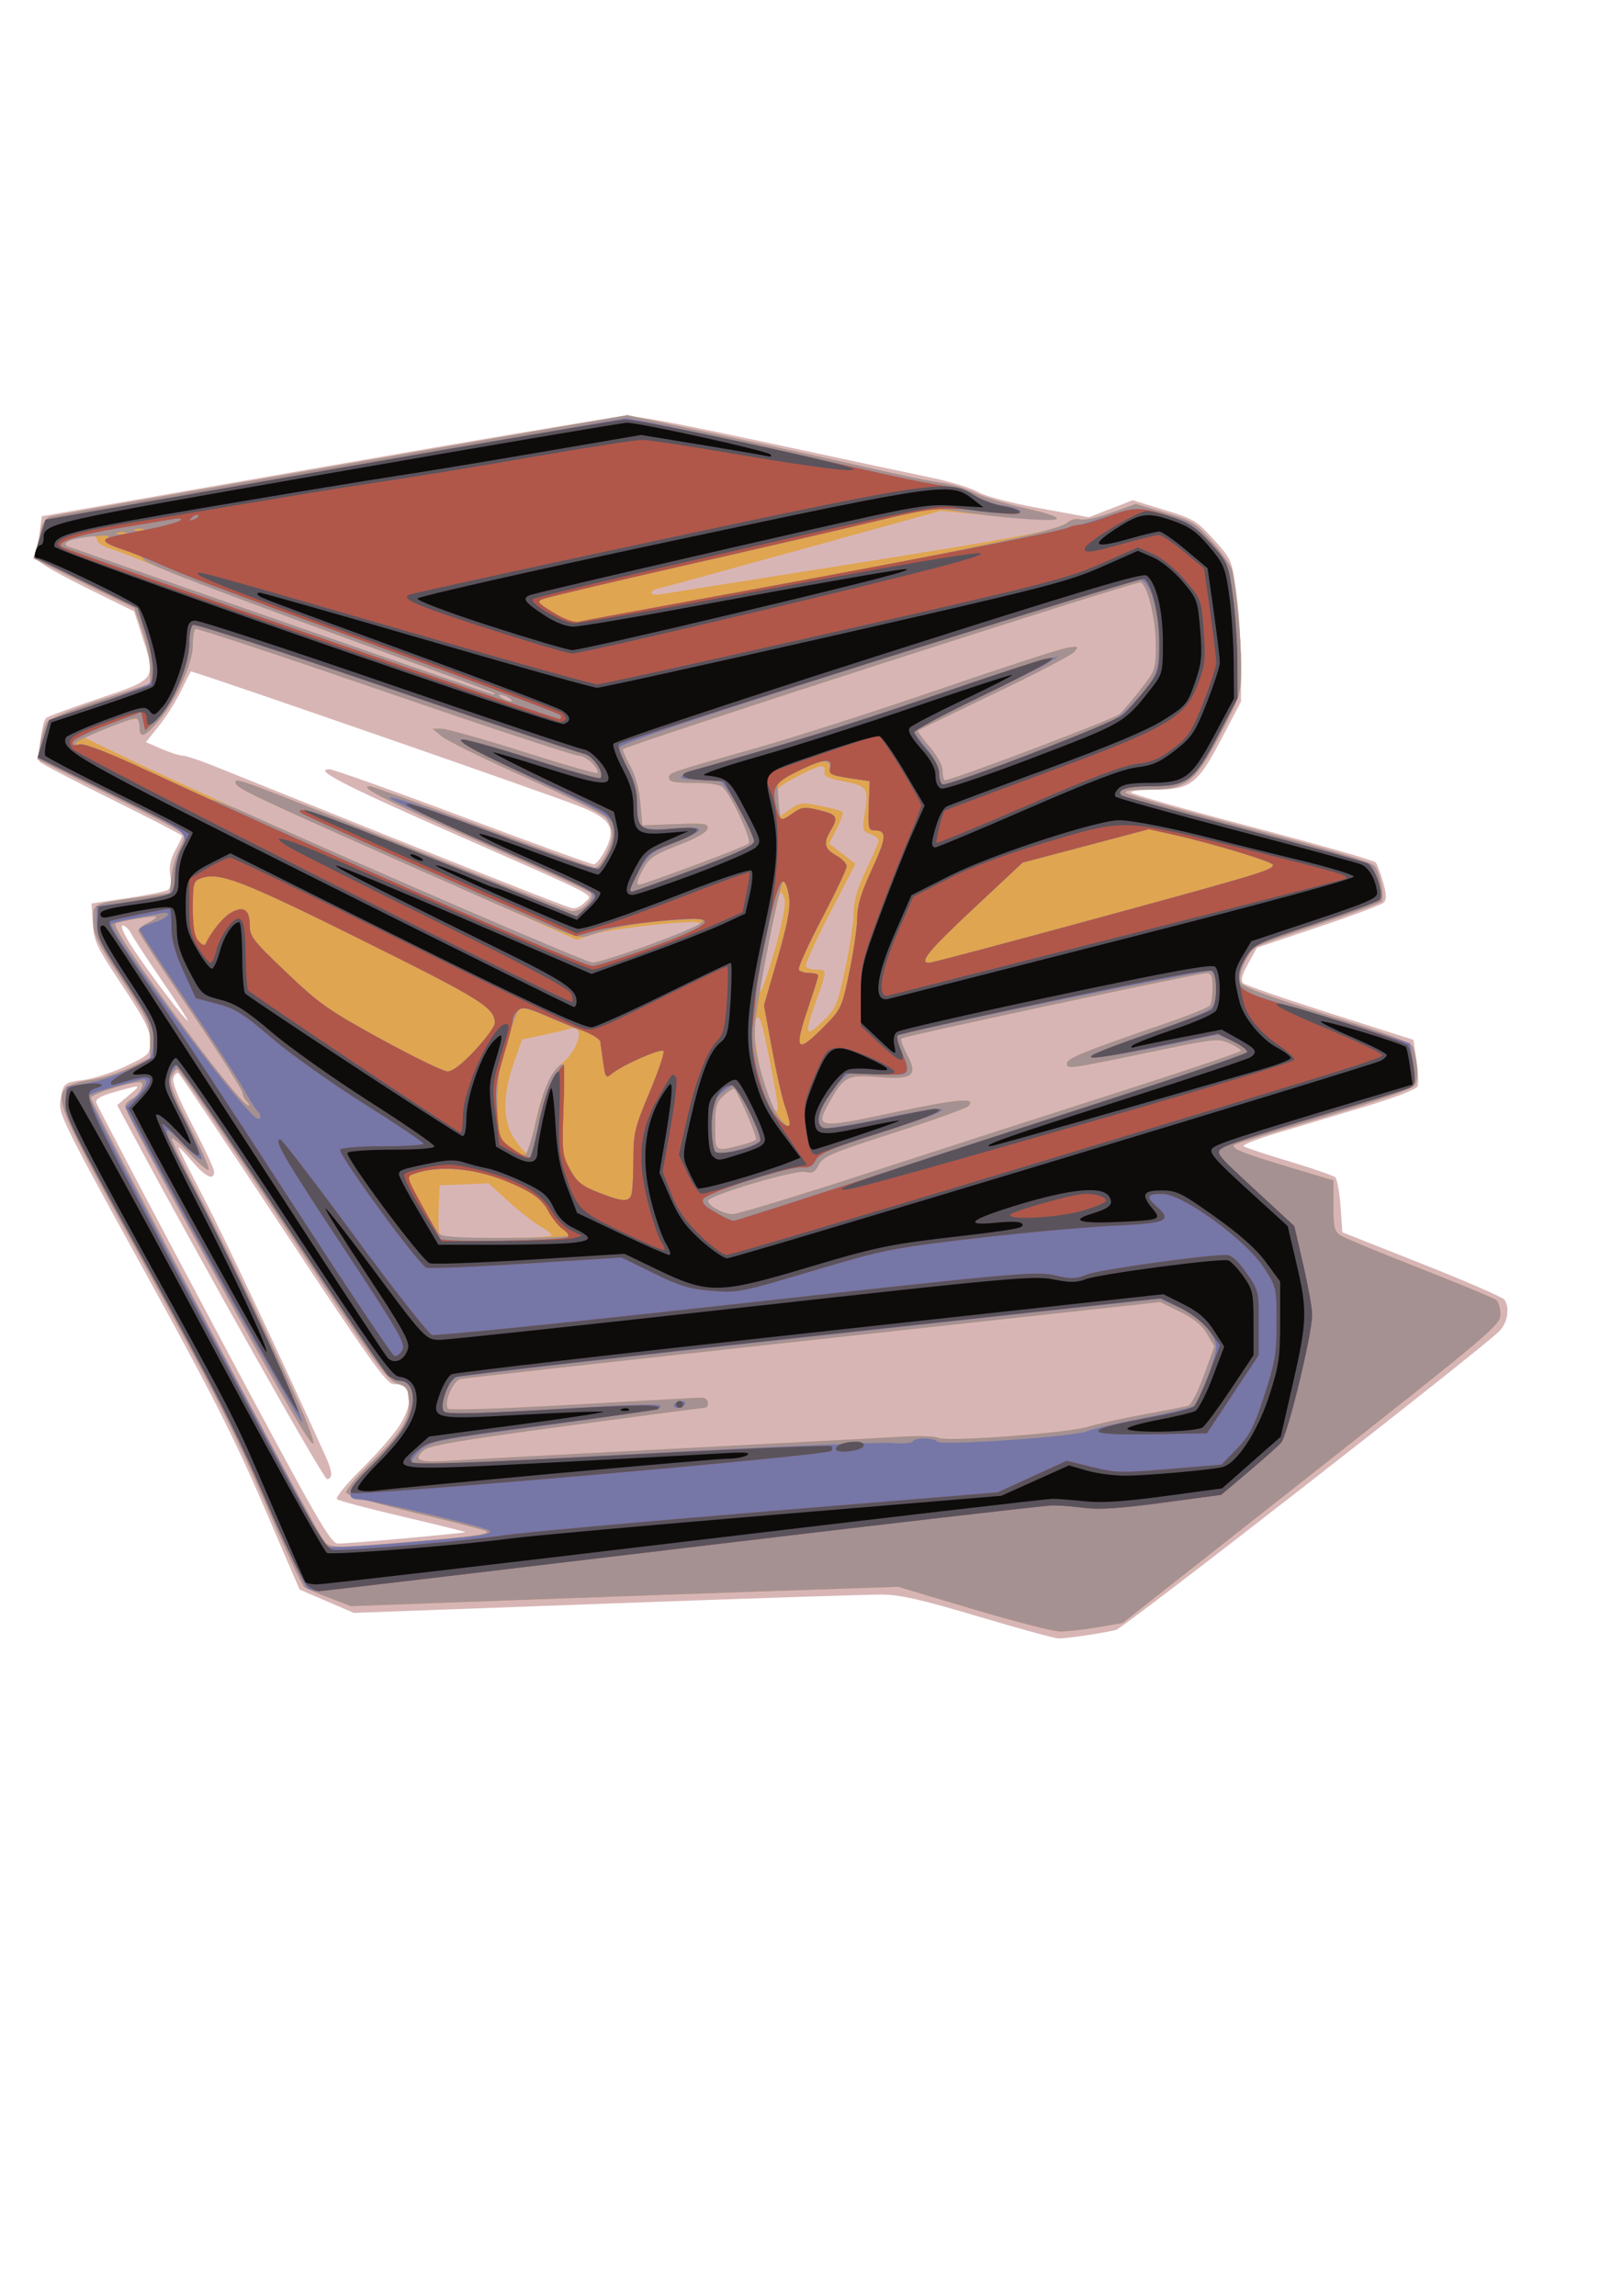 <?xml version="1.0" encoding="UTF-8" standalone="no"?>
<!-- Created with Inkscape (http://www.inkscape.org/) -->

<svg
   xmlns:dc="http://purl.org/dc/elements/1.1/"
   xmlns:cc="http://creativecommons.org/ns#"
   xmlns:rdf="http://www.w3.org/1999/02/22-rdf-syntax-ns#"
   xmlns:svg="http://www.w3.org/2000/svg"
   xmlns="http://www.w3.org/2000/svg"
   xmlns:sodipodi="http://sodipodi.sourceforge.net/DTD/sodipodi-0.dtd"
   xmlns:inkscape="http://www.inkscape.org/namespaces/inkscape"
   width="210mm"
   height="297mm"
   id="svg2"
   version="1.1"
   inkscape:version="0.47 r22583"
   sodipodi:docname="libros.svg">
  <defs
     id="defs4">
    <inkscape:perspective
       sodipodi:type="inkscape:persp3d"
       inkscape:vp_x="0 : 526.18109 : 1"
       inkscape:vp_y="0 : 1000 : 0"
       inkscape:vp_z="744.09448 : 526.18109 : 1"
       inkscape:persp3d-origin="372.04724 : 350.78739 : 1"
       id="perspective10" />
    <inkscape:perspective
       id="perspective2824"
       inkscape:persp3d-origin="0.5 : 0.33333333 : 1"
       inkscape:vp_z="1 : 0.5 : 1"
       inkscape:vp_y="0 : 1000 : 0"
       inkscape:vp_x="0 : 0.5 : 1"
       sodipodi:type="inkscape:persp3d" />
  </defs>
  <sodipodi:namedview
     id="base"
     pagecolor="#ffffff"
     bordercolor="#666666"
     borderopacity="1.0"
     inkscape:pageopacity="0.0"
     inkscape:pageshadow="2"
     inkscape:zoom="0.35"
     inkscape:cx="-137.14286"
     inkscape:cy="520"
     inkscape:document-units="px"
     inkscape:current-layer="layer1"
     showgrid="false"
     inkscape:window-width="1680"
     inkscape:window-height="975"
     inkscape:window-x="0"
     inkscape:window-y="24"
     inkscape:window-maximized="1" />
  <g
     inkscape:label="Capa 1"
     inkscape:groupmode="layer"
     id="layer1">
    <g
       id="g2830"
       transform="matrix(0.475,0,0,0.475,227.765,252.187)"
       inkscape:export-filename="/home/rsali/workspace/experimental/Library/web-app/images/libros200.png"
       inkscape:export-xdpi="90"
       inkscape:export-ydpi="90">
      <path
         style="fill:#d8b5b5"
         d="m 527.503,1132.975 c -58.424,-17.38 -80.253,-22.358 -98.778,-22.526 -13.079,-0.118 -140.819,4.079 -283.867,9.328 l -260.087,9.543 -27.919,-12.006 -27.919,-12.006 -37.179,-86.474 c -29.685,-69.045 -54.714,-118.287 -124.181,-244.315 -77.627,-140.833 -86.804,-159.207 -85.165,-170.517 2.92,-20.143 3.348,-20.561 23.819,-23.227 10.707,-1.394 30.58,-7.87 44.162,-14.391 24.252,-11.643 24.695,-12.104 24.695,-25.724 0,-11.319 -5.315,-21.869 -28.913,-57.393 -26.279,-39.56 -29.028,-45.377 -30.182,-63.862 l -1.27,-20.337 36.79,-5.506 c 20.234,-3.028 38.937,-6.774 41.561,-8.324 3.167,-1.87 4.073,-6.928 2.695,-15.042 -1.43,-8.418 0.153,-16.4 5.084,-25.637 3.938,-7.377 7.16,-14.159 7.16,-15.072 0,-0.913 -32.514,-17.761 -72.254,-37.439 -39.74,-19.679 -73.206,-37.136 -74.37,-38.794 -2.774,-3.952 2.573,-41.342 6.439,-45.025 1.647,-1.569 26.042,-10.596 54.212,-20.06 59.794,-20.088 59.27,-19.347 44.952,-63.669 l -8.438,-26.121 -46.085,-22.724 c -44.457,-21.922 -60.006,-31.983 -55.735,-36.064 1.114,-1.065 3.093,-10.298 4.399,-20.519 L -436.497,0.489 -143.821,-50.872 c 160.972,-28.249 299.339,-51.454 307.484,-51.567 15.986,-0.223 48.484,6.013 190.064,36.471 50.304,10.822 107.101,22.915 126.216,26.874 19.115,3.959 40.517,10.551 47.56,14.65 7.745,4.508 32.805,11.106 63.424,16.699 l 50.619,9.247 22.542,-8.753 22.542,-8.753 32.343,9.877 c 30.15,9.208 33.608,11.274 51.013,30.472 18.357,20.249 18.749,21.161 23.324,54.307 2.56,18.541 4.713,51.437 4.785,73.101 l 0.132,39.389 -20.204,38.498 c -24.504,46.691 -31.792,52.251 -68.513,52.27 -13.582,0.007 -24.695,1.281 -24.695,2.831 0,1.55 56.005,17.549 124.455,35.554 68.45,18.005 125.815,34.436 127.478,36.513 1.663,2.077 5.164,11.336 7.781,20.574 3.585,12.658 3.721,17.788 0.551,20.818 -2.314,2.211 -32.598,13.531 -67.298,25.155 l -63.091,21.135 -9.104,16.472 c -6.388,11.558 -7.952,17.573 -5.243,20.162 2.124,2.029 42.439,15.981 89.59,31.004 l 85.728,27.314 3.223,21.353 c 1.773,11.744 2.281,23.699 1.129,26.567 -1.245,3.1 -24.059,11.805 -56.27,21.471 -29.797,8.942 -70.311,21.089 -90.031,26.993 -19.72,5.905 -34.536,11.816 -32.926,13.135 1.61,1.32 22.683,8.314 46.829,15.542 24.146,7.228 45.548,14.638 47.56,16.467 2.012,1.829 4.482,15.305 5.488,29.947 l 1.829,26.622 81.954,32.425 c 45.075,17.834 83.326,34.493 85.003,37.02 5.603,8.443 3.247,23.343 -5.07,32.076 -16.438,17.257 -387.536,306.412 -395.33,308.035 -20.157,4.199 -52.131,8.817 -58.989,8.52 -4.158,-0.18 -41.309,-10.368 -82.558,-22.639 z m -589.475,-80.447 c 33.442,-3.038 61.149,-5.854 61.572,-6.257 0.422,-0.404 -28.382,-7.559 -64.01,-15.901 -35.628,-8.342 -66.275,-16.475 -68.104,-18.073 -1.9,-1.66 9.25,-15.329 26.015,-31.891 16.138,-15.942 33.686,-36.203 38.996,-45.025 14.743,-24.494 11.773,-41.646 -7.211,-41.646 -6.685,0 -26.273,-27.558 -113.094,-159.11 -57.755,-87.51 -106.35,-159.902 -107.99,-160.87 -1.639,-0.968 -3.995,1.294 -5.235,5.028 -1.483,4.464 5.317,21.222 19.858,48.942 12.162,23.185 22.113,44.538 22.113,47.452 0,9.736 -9.014,5.427 -22.865,-10.93 -7.546,-8.911 -13.719,-15.178 -13.719,-13.927 0,1.251 12.11,25.459 26.91,53.797 21.266,40.717 77.775,160.654 125.221,265.777 6.398,14.175 6.611,21.765 0.609,21.626 -3.687,-0.085 -130.213,-224.722 -200.418,-355.825 l -15.555,-29.048 12.409,-10.444 c 13.275,-11.172 13.371,-11.163 -19.09,-1.867 -10.41,2.981 -15.651,6.336 -14.896,9.534 0.641,2.714 54.969,105.974 120.729,229.466 107.262,201.431 120.458,224.541 128.257,224.623 4.782,0.05 36.056,-2.394 69.498,-5.432 z M -312.778,478.577 c -15.434,-22.593 -29.829,-44.606 -31.989,-48.918 -2.16,-4.311 -6.011,-7.851 -8.557,-7.866 -2.66,-0.014 1.921,10.013 10.767,23.571 15.967,24.473 53.76,74.292 56.358,74.292 0.815,0 -11.145,-18.485 -26.579,-41.079 z m 435.798,-81.046 c 7.77,-8.205 20.057,-1.843 -138.796,-71.876 -111.776,-49.279 -141.461,-64.709 -124.491,-64.709 3.856,0 65.638,22.025 137.295,48.945 71.657,26.92 132.272,48.945 134.7,48.945 2.429,0 7.895,-6.844 12.147,-15.208 11.393,-22.41 5.472,-31.945 -27.948,-45.006 -37.131,-14.511 -397.664,-139.543 -398.889,-138.334 -0.569,0.561 -5.203,9.673 -10.3,20.248 -5.096,10.576 -15.29,26.708 -22.652,35.851 l -13.386,16.622 15.911,6.9 c 8.751,3.795 18.579,6.934 21.841,6.976 3.261,0.042 17.255,4.635 31.097,10.207 279.612,112.545 366.402,146.922 371.238,147.045 3.209,0.082 8.714,-2.891 12.232,-6.606 z"
         id="path2844" />
      <path
         style="fill:#dfa550"
         d="m 522.016,1125.382 -76.827,-22.909 -115.241,3.856 c -63.383,2.121 -190.148,6.602 -281.7,9.958 l -166.459,6.102 -21.951,-8.412 c -12.073,-4.627 -23.82,-9.706 -26.105,-11.288 -2.285,-1.582 -20.986,-42.026 -41.559,-89.876 -29.988,-69.751 -54.371,-117.72 -122.977,-241.943 -87.158,-157.815 -92.719,-170.468 -80.18,-182.451 2.966,-2.834 14.078,-6.283 24.695,-7.664 10.616,-1.381 28.768,-7.063 40.338,-12.627 l 21.036,-10.116 0,-18.169 c 0,-16.681 -2.397,-21.804 -29.268,-62.561 -25.543,-38.743 -29.268,-46.426 -29.268,-60.376 0,-18.259 -2.609,-16.934 47.56,-24.158 l 31.097,-4.478 1.992,-17.339 c 1.096,-9.536 4.867,-22.498 8.381,-28.804 3.514,-6.306 5.443,-12.927 4.287,-14.715 -1.156,-1.787 -35.582,-19.839 -76.502,-40.114 l -74.4,-36.864 3.083,-15.771 c 1.696,-8.674 4.646,-18.501 6.557,-21.839 2.108,-3.683 23.719,-12.729 54.977,-23.014 l 51.504,-16.946 -0.13,-16.267 c -0.071,-8.947 -3.775,-26.493 -8.232,-38.991 l -8.102,-22.724 -51.751,-25.471 -51.751,-25.471 3.123,-11.238 c 1.717,-6.181 4.019,-15.46 5.114,-20.619 1.095,-5.16 4.868,-10.215 8.385,-11.234 3.517,-1.019 138.75,-24.934 300.52,-53.143 l 294.126,-51.29 93.669,20.039 c 51.518,11.021 120.223,26.182 152.678,33.691 32.455,7.509 67.027,14.643 76.827,15.853 9.8,1.21 25.227,5.835 34.282,10.276 9.055,4.441 32.533,11.61 52.173,15.931 20.898,4.597 34.358,9.148 32.45,10.971 -1.908,1.823 -27.342,0.747 -61.319,-2.594 L 489.09,-5.126 348.24,33.849 c -77.468,21.436 -144.554,39.795 -149.082,40.798 -11.835,2.62 -10.18,8.155 1.829,6.118 5.533,-0.939 89.837,-14.336 187.341,-29.773 187.513,-29.686 221.408,-36.182 231.288,-44.325 3.393,-2.796 9.267,-4.112 13.127,-2.941 3.843,1.166 18.257,-1.934 32.031,-6.889 l 25.044,-9.008 30.13,8.977 c 28.264,8.421 31.282,10.295 48.732,30.251 10.231,11.701 19.344,24.669 20.252,28.817 4.653,21.273 9.295,69.872 9.295,97.303 0,30.861 -0.072,31.1 -21.938,72.785 -26.168,49.885 -34.376,55.96 -75.596,55.96 -16.502,0 -23.443,1.161 -20.985,3.51 2.02,1.93 59.436,18.261 127.592,36.291 82.67,21.869 125.444,34.773 128.498,38.766 5.316,6.947 10.311,31.588 7.336,36.188 -1.116,1.725 -29.649,12.253 -63.407,23.396 -33.758,11.143 -63.557,21.876 -66.219,23.852 -9.752,7.239 -19.355,29.999 -15.535,36.821 2.521,4.502 29.458,14.498 89.504,33.215 62.877,19.6 86.377,28.401 87.688,32.841 5.33,18.052 5.978,34.446 1.574,39.882 -2.752,3.397 -42.228,17.005 -94.203,32.472 -49.207,14.644 -90.255,27.377 -91.217,28.297 -3.838,3.667 7.121,8.202 53.553,22.159 l 48.474,14.571 0,26.033 c 0,23.18 0.902,26.583 8.232,31.051 4.527,2.76 41.157,17.908 81.4,33.663 40.243,15.755 75.227,30.245 77.742,32.2 2.515,1.955 4.573,8.674 4.573,14.932 0,10.776 -10.278,19.468 -194.52,164.513 l -194.52,153.136 -25.902,4.435 c -14.246,2.439 -31.664,4.37 -38.706,4.29 -7.043,-0.08 -47.377,-10.454 -89.632,-23.054 z m -578.682,-69.21 c 67.047,-5.736 81.415,-7.756 78.048,-10.974 -1.166,-1.114 -33.814,-9.517 -72.552,-18.673 -38.738,-9.156 -71.1,-18.562 -71.917,-20.902 -0.816,-2.34 9.991,-15.493 24.016,-29.228 33.3,-32.612 41.981,-46.692 40.525,-65.722 -1.004,-13.112 -2.371,-15.092 -12.107,-17.54 -9.628,-2.421 -23.998,-22.514 -117.044,-163.654 -58.338,-88.492 -107.569,-160.416 -109.404,-159.832 -1.835,0.584 -4.65,4.457 -6.256,8.607 -2.215,5.723 2.371,17.818 18.993,50.093 12.052,23.402 20.86,43.524 19.572,44.717 -1.287,1.193 -10.385,-6.484 -20.216,-17.06 -9.832,-10.576 -17.894,-17.243 -17.916,-14.817 -0.022,2.426 13.177,29.635 29.331,60.463 29.324,55.962 97.296,199.255 110.166,232.242 18.684,47.889 -0.318,18.008 -80.008,-125.809 -79.638,-143.726 -107.089,-195.073 -107.089,-200.317 0,-2.177 3.099,-5.543 6.886,-7.48 7.025,-3.593 12.994,-13.852 9.823,-16.882 -3.234,-3.09 -50.333,10.836 -52.177,15.427 -1.471,3.664 221.081,427.087 239.071,454.851 6.166,9.515 7.654,9.556 90.254,2.49 z M 216.536,960.228 c 109.662,-5.63 213.788,-11.151 231.392,-12.269 17.604,-1.118 34.89,-0.597 38.414,1.157 8.737,4.35 133.458,-4.875 154.574,-11.434 9.055,-2.812 34.572,-8.445 56.706,-12.518 22.134,-4.073 42.781,-8.093 45.884,-8.933 3.254,-0.882 10.221,-14.169 16.463,-31.397 l 10.822,-29.868 -7.619,-12.954 c -5.266,-8.953 -13.889,-15.996 -27.919,-22.803 l -20.3,-9.849 -356.218,38.807 c -195.92,21.344 -359.633,39.502 -363.808,40.352 -8.326,1.696 -18.33,25.546 -12.894,30.741 1.715,1.639 59.733,-0.285 129.085,-4.281 69.283,-3.992 128.753,-7.259 132.157,-7.259 7.046,0 8.629,10.415 1.615,10.625 -2.515,0.075 -66.738,8.499 -142.718,18.72 -108.181,14.552 -139.705,19.932 -145.337,24.803 -12.07,10.438 -4.967,13.101 28.74,10.775 17.367,-1.198 121.3,-6.785 230.962,-12.415 z M 88.49,740.662 c 0,-1.508 -5.35,-5.739 -11.89,-9.401 -6.539,-3.662 -21.177,-15.09 -32.527,-25.395 l -20.637,-18.736 -25.094,1.042 -25.094,1.042 -1.103,22.356 c -0.607,12.296 -0.247,24.488 0.8,27.095 1.488,3.706 14.287,4.738 58.723,4.738 31.251,0 56.821,-1.234 56.821,-2.742 z M 417.75,675.369 c 73.443,-23.873 189.096,-61.185 257.006,-82.915 67.91,-21.73 123.473,-40.527 123.473,-41.771 0,-1.244 -5.386,-4.705 -11.969,-7.69 -11.321,-5.134 -15.428,-4.708 -75.913,7.871 -91.207,18.969 -91.382,18.993 -91.382,12.905 0,-5.293 17.226,-12.297 100.607,-40.906 24.146,-8.285 45.111,-16.722 46.589,-18.749 1.478,-2.028 2.713,-10.373 2.744,-18.545 0.045,-11.874 -1.23,-14.84 -6.346,-14.768 -9.177,0.129 -311.516,64.82 -313.99,67.184 -1.134,1.083 1.444,8.535 5.727,16.559 11.719,21.951 6.425,26.059 -29.85,23.168 -32.088,-2.557 -35.196,-0.866 -51.114,27.807 -13.77,24.804 -10.07,25.27 68.031,8.566 65.352,-13.977 85.636,-15.636 75.756,-6.194 -2.36,2.255 -36.796,14.542 -76.524,27.303 -63.863,20.513 -72.804,24.313 -77.154,32.789 -4.032,7.855 -6.583,9.188 -14.118,7.381 -10.014,-2.402 -99.86,24.297 -99.86,29.675 0,5.27 15.927,13.896 25.509,13.815 5.086,-0.043 69.337,-19.611 142.78,-43.485 z M 71.948,623.664 c 6.579,-31.266 16.13,-51.573 29.091,-61.852 9.065,-7.19 17.587,-24.465 15.11,-30.632 -1.487,-3.704 -4.631,-4.585 -10.325,-2.894 -4.503,1.337 -17.102,4.307 -27.999,6.599 l -19.812,4.168 -8.541,24.196 c -11.899,33.71 -11.527,60.625 1.091,78.846 5.298,7.65 10.746,13.909 12.106,13.909 1.361,0 5.536,-14.552 9.279,-32.339 z M 280.83,648.581 c 8.974,-2.159 17.093,-5.127 18.042,-6.595 1.461,-2.259 -18.072,-47.752 -22.382,-52.131 -0.796,-0.809 -5.557,2.219 -10.579,6.728 -8.007,7.188 -9.132,11.138 -9.132,32.061 0,26.109 -0.36,25.811 24.051,19.937 z m 36.223,-66.318 c -10.864,-56.584 -13.259,-66.103 -16.632,-66.103 -8.991,0 4.59,79.258 16.039,93.605 6.251,7.833 6.365,2.562 0.593,-27.502 z m -542.457,20.6 c -2.415,-2.307 -4.39,-6.356 -4.39,-8.996 0,-2.64 -23.962,-40.344 -53.25,-83.786 -29.287,-43.442 -53.57,-80.586 -53.962,-82.543 -0.392,-1.956 3.94,-5.772 9.625,-8.478 5.686,-2.707 9.657,-5.572 8.824,-6.368 -1.753,-1.675 -39.721,4.832 -42.239,7.238 -5.827,5.568 127.338,187.129 137.249,187.129 1.393,0 0.558,-1.888 -1.857,-4.195 z m 615.968,-136.085 c 4.724,-21.872 8.658,-47.83 8.742,-57.685 0.109,-12.807 3.805,-25.577 12.957,-44.769 7.043,-14.768 12.805,-28.376 12.805,-30.24 0,-1.864 -3.887,-4.801 -8.637,-6.527 -8.268,-3.004 -8.496,-3.995 -5.345,-23.2 3.954,-24.097 2.236,-26.372 -23.656,-31.326 -14.829,-2.838 -18.829,-4.975 -17.993,-9.614 1.548,-8.59 -4.645,-7.443 -29.139,5.397 -17.584,9.217 -21.307,12.682 -19.721,18.354 1.075,3.846 1.977,10.579 2.005,14.963 l 0.05,7.971 11.046,-7.804 c 10.298,-7.276 12.44,-7.525 31.624,-3.68 11.318,2.269 21.474,4.981 22.57,6.028 1.096,1.047 -1.54,8.851 -5.857,17.342 l -7.849,15.438 13.561,10.445 13.561,10.445 -26.611,51.153 c -14.636,28.134 -25.652,52.637 -24.479,54.45 1.173,1.814 6.151,3.298 11.063,3.298 10.997,0 10.997,-0.04 -0.216,31.465 -12.775,35.893 -11.891,39.229 5.892,22.236 14.121,-13.495 15.561,-16.793 23.627,-54.138 z m -71.839,-21.869 c 7.068,-24.928 10.863,-45.012 9.492,-50.232 -1.256,-4.783 -3.158,-7.861 -4.226,-6.84 -1.068,1.021 -5.772,20.478 -10.454,43.239 -4.682,22.761 -9.702,46.103 -11.157,51.872 -1.741,6.903 -1.412,9.293 0.962,6.992 1.984,-1.923 8.906,-22.187 15.383,-45.031 z m -131.497,-2.646 c 52.525,-19.086 62.164,-23.992 47.138,-23.992 -25.5,0 -91.007,8.055 -104.55,12.855 l -15.38,5.452 -167.542,-74.419 C -224.934,285.836 -237.112,280.021 -237.112,274.293 c 0,-5.089 5.197,-3.149 177.435,66.201 88.534,35.648 164.28,65.482 168.323,66.298 10.083,2.034 26.02,-13.831 19.27,-19.184 -2.595,-2.058 -53.274,-25.209 -112.619,-51.445 -99.146,-43.832 -126.614,-57.737 -114.058,-57.737 2.506,0 54.87,18.879 116.364,41.953 61.495,23.074 113.326,41.953 115.181,41.953 5.986,0 17.872,-22.394 17.886,-33.699 0.007,-6.036 -2.867,-14.116 -6.389,-17.955 -3.521,-3.839 -40.939,-22.49 -83.15,-41.447 -42.211,-18.957 -80.899,-37.966 -85.973,-42.242 l -9.225,-7.775 9.146,-0.049 c 5.03,-0.027 43.307,10.785 85.059,24.027 41.752,13.242 75.913,23.004 75.913,21.693 0,-6.64 -12.403,-17.923 -19.703,-17.923 -4.572,0 -94.613,-29.725 -200.092,-66.055 C -189.224,144.576 -276.76,115.564 -278.269,116.435 c -1.509,0.871 -2.744,8.424 -2.744,16.784 0,18.694 -17.283,56.885 -35.195,77.775 -14.803,17.264 -19.681,18.719 -19.681,5.872 0,-7.979 -1.142,-8.845 -9.137,-6.928 -5.026,1.205 -17.784,5.849 -28.353,10.32 l -19.215,8.128 49.389,23.785 c 96.4,46.425 463.679,207.568 473.728,207.848 4.002,0.112 29.52,-7.88 56.706,-17.758 z m 47.402,-82.165 c 29.285,-10.844 54.802,-21.063 56.705,-22.708 3.587,-3.103 -17.544,-49.029 -26.585,-57.779 -3.113,-3.013 -13.86,-4.679 -30.182,-4.679 -19.478,0 -25.348,-1.152 -25.348,-4.973 0,-5.555 -2.341,-4.754 92.544,-31.633 37.82,-10.714 121.782,-37.687 186.581,-59.941 64.799,-22.254 123.578,-41.361 130.621,-42.46 11.896,-1.856 12.427,-1.561 7.489,4.166 -2.924,3.39 -39.965,22.707 -82.315,42.925 -42.35,20.218 -77.644,37.331 -78.431,38.029 -0.787,0.698 4.563,8.259 11.89,16.804 7.327,8.544 13.321,19.335 13.321,23.979 0,4.644 0.911,9.314 2.025,10.378 2.25,2.15 172.695,-62.233 180.054,-68.012 2.554,-2.006 12.02,-13.025 21.036,-24.486 16.05,-20.404 16.392,-21.39 16.392,-47.28 0,-27.388 -9.251,-63.764 -16.216,-63.764 -9.338,0 -532.55,168.727 -532.55,171.738 0,1.839 3.657,9.968 8.127,18.063 4.865,8.811 8.903,23.84 10.061,37.444 l 1.934,22.724 34.185,-1.253 c 30.72,-1.126 34.058,-0.646 32.926,4.734 -0.792,3.767 -11.904,10.065 -29.966,16.985 -23.791,9.115 -29.873,13.094 -35.516,23.235 -7.408,13.311 -8.498,17.48 -4.571,17.48 1.4,0 26.506,-8.872 55.791,-19.716 z M 44.589,187.529 c -3.018,-1.864 -7.134,-3.389 -9.146,-3.389 -2.012,0 -1.189,1.525 1.829,3.389 3.018,1.864 7.134,3.389 9.146,3.389 2.012,0 1.189,-1.525 -1.829,-3.389 z M 29.65,182.621 c -0.838,-0.777 -69.023,-26.056 -151.521,-56.178 -82.498,-30.121 -168.106,-62.331 -190.239,-71.578 -22.134,-9.247 -46.417,-18.7 -53.962,-21.007 -7.628,-2.332 -13.719,-6.473 -13.719,-9.326 0,-4.013 -2.99,-4.624 -13.719,-2.801 -15.823,2.688 -22.895,7.368 -15.246,10.09 87.984,31.308 434.187,151.839 436.576,151.994 1.844,0.12 2.668,-0.418 1.829,-1.195 z"
         id="path2842" />
      <path
         style="fill:#a59192"
         d="m 522.016,1125.382 -76.827,-22.909 -115.241,3.856 c -63.383,2.121 -190.148,6.602 -281.7,9.958 l -166.459,6.102 -21.951,-8.412 c -12.073,-4.627 -23.82,-9.706 -26.105,-11.288 -2.285,-1.582 -20.986,-42.026 -41.559,-89.876 -29.988,-69.751 -54.371,-117.72 -122.977,-241.943 -87.158,-157.815 -92.719,-170.468 -80.18,-182.451 2.966,-2.834 14.078,-6.283 24.695,-7.664 10.616,-1.381 28.768,-7.063 40.338,-12.627 l 21.036,-10.116 0,-18.169 c 0,-16.681 -2.397,-21.804 -29.268,-62.561 -25.543,-38.743 -29.268,-46.426 -29.268,-60.376 0,-18.259 -2.609,-16.934 47.56,-24.158 l 31.097,-4.478 1.992,-17.339 c 1.096,-9.536 4.867,-22.498 8.381,-28.804 3.514,-6.306 5.443,-12.927 4.287,-14.715 -1.156,-1.787 -35.582,-19.839 -76.502,-40.114 l -74.4,-36.864 3.083,-15.771 c 1.696,-8.674 4.646,-18.501 6.557,-21.839 2.108,-3.683 23.719,-12.729 54.977,-23.014 l 51.504,-16.946 -0.13,-16.267 c -0.071,-8.947 -3.775,-26.493 -8.232,-38.991 l -8.102,-22.724 -51.751,-25.471 -51.751,-25.471 3.123,-11.238 c 1.717,-6.181 4.019,-15.46 5.114,-20.619 1.095,-5.16 4.868,-10.215 8.385,-11.234 3.517,-1.019 138.75,-24.934 300.52,-53.143 l 294.126,-51.29 93.669,20.039 c 51.518,11.021 120.223,26.182 152.678,33.691 32.455,7.509 67.027,14.643 76.827,15.853 9.8,1.21 25.227,5.835 34.282,10.276 9.055,4.441 32.533,11.61 52.173,15.931 21.688,4.771 34.391,9.116 32.351,11.066 C 604.928,6.56 545.593,1.813 503.656,-5.105 483.291,-8.465 477.249,-7.684 423.17,5.3 391.013,13.021 302.143,33.578 225.682,50.981 149.22,68.385 83.368,83.977 79.344,85.631 c -6.535,2.685 -5.362,4.196 10.975,14.138 10.929,6.651 21.237,10.45 25.609,9.439 4.024,-0.931 64.114,-12.067 133.533,-24.748 C 505.563,37.677 609.096,16.016 619.469,7.044 c 3.602,-3.115 9.273,-4.533 13.275,-3.319 3.843,1.166 18.257,-1.934 32.031,-6.889 l 25.044,-9.008 30.13,8.977 c 28.264,8.421 31.282,10.295 48.732,30.251 10.231,11.701 19.344,24.669 20.252,28.817 4.653,21.273 9.295,69.872 9.295,97.303 0,30.861 -0.072,31.1 -21.938,72.785 -26.168,49.885 -34.376,55.96 -75.596,55.96 -16.502,0 -23.443,1.161 -20.985,3.51 2.02,1.93 59.436,18.261 127.592,36.291 82.67,21.869 125.444,34.773 128.498,38.766 5.316,6.947 10.311,31.588 7.336,36.188 -1.116,1.725 -29.649,12.253 -63.407,23.396 -33.758,11.143 -63.557,21.876 -66.219,23.852 -9.752,7.239 -19.355,29.999 -15.535,36.821 2.521,4.502 29.458,14.498 89.504,33.215 62.877,19.6 86.377,28.401 87.688,32.841 5.33,18.052 5.978,34.446 1.574,39.882 -2.752,3.397 -42.228,17.005 -94.203,32.472 -49.207,14.644 -90.255,27.377 -91.217,28.297 -3.838,3.667 7.121,8.202 53.553,22.159 l 48.474,14.571 0,26.033 c 0,23.18 0.902,26.583 8.232,31.051 4.527,2.76 41.157,17.908 81.4,33.663 40.243,15.755 75.227,30.245 77.742,32.2 2.515,1.955 4.573,8.674 4.573,14.932 0,10.776 -10.278,19.468 -194.52,164.513 l -194.52,153.136 -25.902,4.435 c -14.246,2.439 -31.664,4.37 -38.706,4.29 -7.043,-0.08 -47.377,-10.454 -89.632,-23.054 z m -578.682,-69.21 c 67.047,-5.736 81.415,-7.756 78.048,-10.974 -1.166,-1.114 -33.814,-9.517 -72.552,-18.673 -38.738,-9.156 -71.1,-18.562 -71.917,-20.902 -0.816,-2.34 9.991,-15.493 24.016,-29.228 33.3,-32.612 41.981,-46.692 40.525,-65.722 -1.004,-13.112 -2.371,-15.092 -12.107,-17.54 -9.628,-2.421 -23.998,-22.514 -117.044,-163.654 -58.338,-88.492 -107.569,-160.416 -109.404,-159.832 -1.835,0.584 -4.65,4.457 -6.256,8.607 -2.215,5.723 2.371,17.818 18.993,50.093 12.052,23.402 20.86,43.524 19.572,44.717 -1.287,1.193 -10.385,-6.484 -20.216,-17.06 -9.832,-10.576 -17.894,-17.243 -17.916,-14.817 -0.022,2.426 13.177,29.635 29.331,60.463 29.324,55.962 97.296,199.255 110.166,232.242 18.684,47.889 -0.318,18.008 -80.008,-125.809 -79.638,-143.726 -107.089,-195.073 -107.089,-200.317 0,-2.177 3.099,-5.543 6.886,-7.48 7.025,-3.593 12.994,-13.852 9.823,-16.882 -3.234,-3.09 -50.333,10.836 -52.177,15.427 -1.471,3.664 221.081,427.087 239.071,454.851 6.166,9.515 7.654,9.556 90.254,2.49 z M 216.536,960.228 c 109.662,-5.63 213.788,-11.151 231.392,-12.269 17.604,-1.118 34.89,-0.597 38.414,1.157 8.737,4.35 133.458,-4.875 154.574,-11.434 9.055,-2.812 34.572,-8.445 56.706,-12.518 22.134,-4.073 42.781,-8.093 45.884,-8.933 3.254,-0.882 10.221,-14.169 16.463,-31.397 l 10.822,-29.868 -7.619,-12.954 c -5.266,-8.953 -13.889,-15.996 -27.919,-22.803 l -20.3,-9.849 -356.218,38.807 c -195.92,21.344 -359.633,39.502 -363.808,40.352 -8.326,1.696 -18.33,25.546 -12.894,30.741 1.715,1.639 59.733,-0.285 129.085,-4.281 69.283,-3.992 128.753,-7.259 132.157,-7.259 7.046,0 8.629,10.415 1.615,10.625 -2.515,0.075 -66.738,8.499 -142.718,18.72 -108.181,14.552 -139.705,19.932 -145.337,24.803 -12.07,10.438 -4.967,13.101 28.74,10.775 17.367,-1.198 121.3,-6.785 230.962,-12.415 z M 106.782,740.749 c 0,-1.46 -3.254,-4.597 -7.231,-6.971 C 95.574,731.405 88.96,723.17 84.854,715.477 67.98,683.871 -11.055,662.087 -53.394,677.374 l -8.351,3.015 15.359,27.138 c 8.447,14.926 16.934,29.104 18.86,31.508 2.57,3.208 20.888,4.37 68.905,4.37 35.972,0 65.404,-1.195 65.404,-2.655 z M 417.75,675.369 c 73.443,-23.873 189.096,-61.185 257.006,-82.915 67.91,-21.73 123.473,-40.527 123.473,-41.771 0,-1.244 -5.386,-4.705 -11.969,-7.69 -11.321,-5.134 -15.428,-4.708 -75.913,7.871 -91.207,18.969 -91.382,18.993 -91.382,12.905 0,-5.293 17.226,-12.297 100.607,-40.906 24.146,-8.285 45.111,-16.722 46.589,-18.749 1.478,-2.028 2.713,-10.373 2.744,-18.545 0.045,-11.874 -1.23,-14.84 -6.346,-14.768 -9.177,0.129 -311.516,64.82 -313.99,67.184 -1.134,1.083 1.444,8.535 5.727,16.559 11.719,21.951 6.425,26.059 -29.85,23.168 -32.088,-2.557 -35.196,-0.866 -51.114,27.807 -13.77,24.804 -10.07,25.27 68.031,8.566 65.352,-13.977 85.636,-15.636 75.756,-6.194 -2.36,2.255 -36.796,14.542 -76.524,27.303 -63.863,20.513 -72.804,24.313 -77.154,32.789 -4.032,7.855 -6.583,9.188 -14.118,7.381 -10.014,-2.402 -99.86,24.297 -99.86,29.675 0,5.27 15.927,13.896 25.509,13.815 5.086,-0.043 69.337,-19.611 142.78,-43.485 z m -247.336,24.049 c 1.221,-3.042 2.221,-19.235 2.221,-35.987 0,-27.993 1.339,-33.64 16.558,-69.822 9.107,-21.651 15.607,-40.836 14.444,-42.634 -2.188,-3.383 -42.779,14.468 -53.596,23.569 -5.61,4.72 -6.328,3.722 -8.464,-11.755 -1.284,-9.302 -2.641,-19.116 -3.016,-21.809 -0.375,-2.693 -7.231,-7.061 -15.234,-9.707 -8.004,-2.646 -25.76,-9.747 -39.458,-15.781 -18.31,-8.065 -25.986,-9.939 -28.984,-7.074 -2.243,2.143 -8.358,18.527 -13.589,36.41 -7.587,25.935 -9.328,38.88 -8.606,63.978 0.887,30.788 1.162,31.669 12.805,40.979 6.544,5.233 13.505,9.047 15.47,8.477 1.964,-0.57 6.937,-15.864 11.05,-33.986 7.518,-33.123 15.052,-50.787 25.043,-58.71 4.719,-3.742 5.166,1.74 3.588,43.956 -1.703,45.57 -1.331,49.079 6.74,63.605 7.021,12.635 12.127,16.785 28.664,23.294 24.422,9.612 31.461,10.227 34.364,2.999 z M 280.83,648.581 c 8.974,-2.159 17.093,-5.127 18.042,-6.595 1.461,-2.259 -18.072,-47.752 -22.382,-52.131 -0.796,-0.809 -5.557,2.219 -10.579,6.728 -8.007,7.188 -9.132,11.138 -9.132,32.061 0,26.109 -0.36,25.811 24.051,19.937 z m 52.776,-23.42 c 0,-1.58 -2.358,-9.84 -5.24,-18.354 -2.882,-8.515 -8.84,-35.147 -13.24,-59.182 l -8,-43.701 13.24,-45.791 c 7.282,-25.185 13.218,-50.357 13.19,-55.937 -0.061,-12.319 -3.613,-25.879 -6.779,-25.875 -3.065,0.003 -25.603,114.068 -28.503,144.248 -1.803,18.769 -0.503,29.924 6.314,54.165 4.722,16.791 11.948,35.586 16.058,41.767 7.191,10.815 12.96,14.671 12.96,8.661 z m -559.01,-22.298 c -2.415,-2.307 -4.39,-6.356 -4.39,-8.996 0,-2.64 -23.962,-40.344 -53.25,-83.786 -29.287,-43.442 -53.57,-80.586 -53.962,-82.543 -0.392,-1.956 3.94,-5.772 9.625,-8.478 5.686,-2.707 9.657,-5.572 8.824,-6.368 -1.753,-1.675 -39.721,4.832 -42.239,7.238 -5.827,5.568 127.338,187.129 137.249,187.129 1.393,0 0.558,-1.888 -1.857,-4.195 z M 9.525,550.246 c 11.218,-12.018 20.405,-24.659 20.414,-28.092 0.041,-15.744 -13.519,-24.218 -136.388,-85.225 -125.108,-62.119 -147.378,-70.658 -166.331,-63.775 -7.57,2.749 -8.232,5.191 -8.232,30.376 0,19.608 1.624,29.315 5.717,34.173 3.145,3.732 6.444,5.213 7.331,3.29 5.551,-12.025 17.187,-26.666 25.162,-31.659 13.341,-8.353 20.324,-4.398 20.324,11.509 0,12.198 3.081,16.217 37.729,49.215 34.021,32.4 43.64,39.171 97.863,68.88 33.074,18.121 63.707,32.995 68.073,33.053 5.203,0.069 14.97,-7.426 28.337,-21.745 z M 368.978,525.774 c 17.617,-17.825 18.372,-19.465 26.143,-56.811 4.401,-21.151 8,-46.11 7.999,-55.464 -0.002,-12.287 4.091,-25.821 14.746,-48.76 15.394,-33.141 16.082,-40.863 3.642,-40.863 -6.893,0 -7.379,-1.891 -6.517,-25.347 l 0.931,-25.347 -21.162,-3.206 c -18.475,-2.799 -21.03,-4.131 -20.121,-10.488 1.435,-10.04 -11.533,-8.331 -35.428,4.668 l -18.407,10.014 1.249,18.735 c 0.687,10.304 1.793,19.266 2.456,19.916 0.664,0.65 5.987,-2.195 11.829,-6.323 9.663,-6.827 12.165,-7.133 27.726,-3.389 18.296,4.403 19.799,7.088 11.616,20.766 -7.844,13.113 -6.622,18.829 5.488,25.664 6.036,3.408 10.975,8.487 10.975,11.289 0,2.801 -11.574,27.171 -25.719,54.155 -14.146,26.984 -24.749,50.562 -23.564,52.395 1.185,1.833 6.174,3.333 11.085,3.333 4.912,0 8.91,1.18 8.886,2.622 -0.026,1.442 -4.822,16.756 -10.662,34.031 -14.721,43.546 -11.509,47.064 16.811,18.411 z M 187.228,442.279 c 27.186,-9.869 51.899,-20.258 54.917,-23.087 4.834,-4.531 1.132,-4.853 -31.097,-2.7 -34.917,2.332 -58.994,6.813 -85.055,15.827 -11.393,3.941 -18.827,1.028 -179.264,-70.235 -171.663,-76.249 -183.841,-82.065 -183.841,-87.793 0,-5.089 5.197,-3.149 177.435,66.201 88.534,35.648 164.28,65.482 168.323,66.298 10.083,2.034 26.02,-13.831 19.27,-19.184 -2.595,-2.058 -53.274,-25.209 -112.619,-51.445 -99.146,-43.832 -126.614,-57.737 -114.058,-57.737 2.506,0 54.87,18.879 116.364,41.953 61.495,23.074 113.326,41.953 115.181,41.953 5.986,0 17.872,-22.394 17.886,-33.699 0.007,-6.036 -2.867,-14.116 -6.389,-17.955 -3.521,-3.839 -40.939,-22.49 -83.15,-41.447 -42.211,-18.957 -80.899,-37.966 -85.973,-42.242 l -9.225,-7.775 9.146,-0.049 c 5.03,-0.027 43.307,10.785 85.059,24.027 41.752,13.242 75.913,23.004 75.913,21.693 0,-6.64 -12.403,-17.923 -19.703,-17.923 -4.572,0 -94.613,-29.725 -200.092,-66.055 C -189.224,144.576 -276.76,115.564 -278.269,116.435 c -1.509,0.871 -2.744,8.424 -2.744,16.784 0,18.694 -17.283,56.885 -35.195,77.775 -14.689,17.13 -19.681,18.716 -19.681,6.251 0,-4.807 -1.666,-8.74 -3.703,-8.74 -7.159,0 -62.149,22.757 -62.149,25.719 0,1.649 2.538,2.067 5.641,0.929 3.228,-1.184 32.163,10.621 67.641,27.595 34.1,16.315 64.372,29.663 67.27,29.663 2.899,0 21.438,7.322 41.198,16.272 117.609,53.266 344.354,151.165 350.514,151.337 4.002,0.112 29.52,-7.871 56.706,-17.74 z m 462.79,-27.928 c 167.84,-45.737 181.136,-49.778 181.136,-55.052 0,-3.175 -61.889,-21.983 -101.406,-30.818 l -26.408,-5.904 -65.053,17.2 -65.053,17.2 -50.304,47.091 c -46.989,43.988 -56.906,56.154 -45.774,56.154 2.491,0 80.279,-20.642 172.862,-45.871 z M 234.629,360.096 c 29.285,-10.844 54.802,-21.063 56.705,-22.708 3.587,-3.103 -17.544,-49.029 -26.585,-57.779 -3.113,-3.013 -13.86,-4.679 -30.182,-4.679 -19.478,0 -25.348,-1.152 -25.348,-4.973 0,-5.555 -2.341,-4.754 92.544,-31.633 37.82,-10.714 121.782,-37.687 186.581,-59.941 64.799,-22.254 123.578,-41.361 130.621,-42.46 11.896,-1.856 12.427,-1.561 7.489,4.166 -2.924,3.39 -39.965,22.707 -82.315,42.925 -42.35,20.218 -77.644,37.331 -78.431,38.029 -0.787,0.698 4.563,8.259 11.89,16.804 7.327,8.544 13.321,19.335 13.321,23.979 0,4.644 0.911,9.314 2.025,10.378 2.25,2.15 172.695,-62.233 180.054,-68.012 2.554,-2.006 12.02,-13.025 21.036,-24.486 16.05,-20.404 16.392,-21.39 16.392,-47.28 0,-27.388 -9.251,-63.764 -16.216,-63.764 -9.338,0 -532.55,168.727 -532.55,171.738 0,1.839 3.657,9.968 8.127,18.063 4.865,8.811 8.903,23.84 10.061,37.444 l 1.934,22.724 34.185,-1.253 c 30.72,-1.126 34.058,-0.646 32.926,4.734 -0.792,3.767 -11.904,10.065 -29.966,16.985 -23.791,9.115 -29.873,13.094 -35.516,23.235 -7.408,13.311 -8.498,17.48 -4.571,17.48 1.4,0 26.506,-8.872 55.791,-19.716 z M 44.589,187.529 c -3.018,-1.864 -7.134,-3.389 -9.146,-3.389 -2.012,0 -1.189,1.525 1.829,3.389 3.018,1.864 7.134,3.389 9.146,3.389 2.012,0 1.189,-1.525 -1.829,-3.389 z M 29.65,182.621 C 28.812,181.844 -39.373,156.537 -121.871,126.382 -286.358,66.259 -332.231,48.304 -332.231,44.046 c 0,-1.546 -6.174,-4.712 -13.719,-7.037 -23.022,-7.094 -28.322,-10.507 -22.445,-14.454 3.388,-2.276 -2.189,-2.688 -16.834,-1.245 -22.262,2.194 -33.185,7.074 -23.526,10.511 87.984,31.308 434.187,151.839 436.576,151.994 1.844,0.12 2.668,-0.418 1.829,-1.195 z M -349.609,17.402 c -2.515,-0.97 -6.631,-0.97 -9.146,0 -2.515,0.97 -0.457,1.763 4.573,1.763 5.03,0 7.088,-0.794 4.573,-1.763 z m 18.292,-3.496 c -2.515,-0.97 -6.631,-0.97 -9.146,0 -2.515,0.97 -0.457,1.763 4.573,1.763 5.03,0 7.088,-0.794 4.573,-1.763 z"
         id="path2840" />
      <path
         style="fill:#7676a7"
         d="m -162.935,1104.169 c -2.464,-1.496 -21.485,-42.08 -42.269,-90.187 -29.872,-69.142 -55.615,-119.783 -122.874,-241.711 -77.96,-141.327 -84.99,-155.507 -83.948,-169.333 l 1.137,-15.09 21.951,-3.8 c 21.727,-3.761 59.692,-19.717 64.881,-27.269 1.478,-2.151 2.713,-10.566 2.744,-18.698 0.048,-12.526 -4.418,-21.521 -29.212,-58.845 -26.057,-39.226 -29.268,-45.889 -29.268,-60.746 l 0,-16.687 33.841,-4.508 c 44.862,-5.976 46.616,-6.997 46.775,-27.219 0.071,-9.066 2.482,-20.416 5.358,-25.224 10.55,-17.636 9.186,-18.763 -70.639,-58.37 l -76.126,-37.772 5.865,-19.228 5.865,-19.228 49.003,-16.727 c 26.951,-9.2 51.161,-18.438 53.799,-20.531 6.955,-5.516 5.589,-25.644 -3.639,-53.641 l -8.067,-24.473 -53.297,-26.221 -53.297,-26.221 5.912,-19.228 5.912,-19.228 298.814,-52.229 298.814,-52.229 24.803,4.589 c 23.968,4.435 169.364,36.54 244.31,53.946 20.121,4.673 45.639,9.584 56.706,10.913 11.067,1.329 25.884,5.973 32.928,10.319 7.043,4.347 20.625,9.023 30.182,10.393 23.261,3.333 23.259,10.661 -0.002,7.867 -62.708,-7.533 -69.503,-7.136 -130.789,7.657 C 391.043,12.981 302.143,33.578 225.681,50.981 149.22,68.385 83.368,83.977 79.344,85.631 c -6.535,2.685 -5.362,4.196 10.975,14.138 10.929,6.651 21.237,10.45 25.609,9.439 4.024,-0.931 64.114,-12.105 133.533,-24.833 C 544.061,30.364 611.582,16.783 651.89,3.433 c 39.641,-13.129 37.626,-12.992 67.289,-4.577 25.842,7.331 29.615,9.643 46.96,28.776 18.577,20.491 18.93,21.311 23.514,54.516 2.56,18.541 4.713,49.863 4.785,69.604 l 0.132,35.893 -20.204,38.498 c -24.749,47.157 -31.583,52.251 -70.126,52.27 -23.547,0.011 -35.027,3.747 -29.056,9.453 1.141,1.091 57.692,16.639 125.668,34.551 67.976,17.913 125.904,33.904 128.729,35.536 7.086,4.095 15.738,33.026 11.179,37.382 -1.949,1.863 -31.893,12.898 -66.542,24.522 -61.542,20.647 -63.188,21.458 -71.263,35.119 -10.515,17.792 -10.562,28.226 -0.154,34.583 4.527,2.765 25.518,9.81 46.645,15.655 21.128,5.845 57.346,16.732 80.486,24.194 l 42.072,13.566 3.248,20.373 c 2.655,16.654 2.242,21.076 -2.262,24.223 -3.03,2.117 -44.826,15.515 -92.879,29.773 -48.054,14.258 -92.204,28.713 -98.111,32.123 l -10.741,6.2 40.877,37.75 40.877,37.75 9.192,39.801 c 5.056,21.89 9.192,45.005 9.192,51.366 0,20.27 -25.452,124.866 -32.13,132.043 -3.456,3.714 -18.701,17.251 -33.878,30.082 l -27.595,23.33 -59.931,8.076 c -42.798,5.768 -65.763,7.318 -80.329,5.424 -11.219,-1.459 -26.16,-2.65 -33.203,-2.647 -7.043,0 -178.864,19.884 -381.826,44.179 -202.962,24.296 -371.708,44.15 -374.991,44.12 -3.283,-0.028 -7.985,-1.278 -10.449,-2.773 z m 109.927,-47.998 c 70.488,-6.03 81.796,-7.763 77.089,-11.811 -4.01,-3.45 -122.73,-31.758 -133.187,-31.758 -16.053,0 -12.359,-10.684 11.886,-34.382 28.228,-27.59 43.03,-50.806 43.03,-67.486 0,-13.961 -5.374,-20.494 -16.856,-20.494 -6.674,0 -26.704,-28.218 -115.402,-162.574 -59.03,-89.416 -108.983,-162.049 -111.007,-161.408 -2.024,0.642 -5.256,5.429 -7.183,10.639 -2.986,8.074 -0.662,14.931 15.736,46.44 10.582,20.332 18.241,37.923 17.02,39.089 -1.221,1.167 -10.433,-6.488 -20.473,-17.009 -23.9,-25.048 -21.731,-17.826 16.824,56.035 38.416,73.594 108.973,226 107.105,231.353 -1.194,3.423 -106.663,-183.398 -165.104,-292.455 l -16.819,-31.385 10.887,-10.734 c 12.179,-12.008 14.334,-20.574 4.485,-17.827 -3.521,0.982 -16.28,4.409 -28.353,7.615 -12.073,3.206 -23.386,7.105 -25.14,8.665 -1.757,1.562 52.208,106.625 120.114,233.85 l 123.304,231.014 14.601,0 c 8.031,0 42.88,-2.419 77.442,-5.376 z m 240.01,-91.041 c 127.917,-6.881 241.198,-11.717 251.734,-10.746 10.537,0.971 20.1,0.308 21.252,-1.473 2.791,-4.315 21.201,-4.146 25.788,0.238 4.42,4.224 142.247,-5.365 153.309,-10.666 4.024,-1.928 30.135,-8.038 58.024,-13.577 27.889,-5.539 52.052,-11.392 53.696,-13.007 5.234,-5.14 21.813,-50.617 21.813,-59.833 0,-13.714 -17.203,-32.163 -38.802,-41.612 L 714.354,805.939 356.606,844.828 c -196.761,21.389 -361.363,40.284 -365.782,41.989 -9.745,3.76 -19.227,29.463 -13.047,35.368 2.797,2.673 31.66,2.137 100.307,-1.862 112.478,-6.552 126.581,-6.826 121.806,-2.364 -1.912,1.786 -55.823,10.216 -119.804,18.732 -112.281,14.946 -116.7,15.824 -127.001,25.256 -10.261,9.394 -11.365,15.693 -2.751,15.693 2.25,0 108.751,-5.63 236.668,-12.511 z m 27.704,-50.418 c 1.244,-1.923 4.73,-3.496 7.749,-3.496 3.018,0 4.47,1.573 3.227,3.496 -1.244,1.923 -4.73,3.496 -7.749,3.496 -3.018,0 -4.47,-1.573 -3.227,-3.496 z M 105.35,742.45 c 1.551,-1.486 -0.806,-5.13 -5.239,-8.097 -4.433,-2.967 -11.359,-11.575 -15.392,-19.129 -5.554,-10.404 -12.52,-16.236 -28.733,-24.057 -39.661,-19.132 -80.293,-24.293 -109.175,-13.868 -8.082,2.918 -8.014,3.181 8.624,33.649 9.223,16.89 17.596,32.016 18.606,33.613 2.285,3.615 127.433,1.602 131.309,-2.111 z m 375.449,-82.485 c 111.204,-36.277 229.249,-74.527 262.324,-84.998 33.075,-10.472 60.726,-20.732 61.448,-22.801 0.722,-2.069 -5.761,-7.008 -14.405,-10.975 l -15.717,-7.213 -48.839,10.245 c -57.576,12.078 -89.775,16.289 -80.234,10.492 3.459,-2.102 31.446,-12.505 62.194,-23.118 30.747,-10.613 57.962,-21.875 60.477,-25.027 6.619,-8.295 5.949,-35.574 -0.937,-38.099 -5.094,-1.868 -319.026,62.985 -322.924,66.71 -0.958,0.916 0.933,8.055 4.203,15.865 10.57,25.245 9.934,25.87 -23.583,23.199 -29.409,-2.344 -29.57,-2.311 -39.769,8.122 -18.658,19.087 -27.506,43.927 -17.018,47.773 2.83,1.038 28.229,-2.945 56.441,-8.85 28.213,-5.905 55.119,-10.689 59.792,-10.631 7.869,0.099 7.992,0.386 1.674,3.894 -3.752,2.083 -32.562,11.998 -64.023,22.032 -46.568,14.852 -58.029,19.815 -61.658,26.696 -3.292,6.242 -6.904,8.156 -13.808,7.317 -12.552,-1.524 -99.468,26.402 -102.03,32.782 -1.905,4.743 2.676,8.684 21.518,18.513 4.024,2.099 8.525,3.865 10.001,3.923 1.477,0.058 93.669,-29.575 204.873,-65.853 z m -310.385,39.453 c 1.221,-3.042 2.221,-19.235 2.221,-35.987 0,-27.993 1.339,-33.64 16.558,-69.822 9.107,-21.651 15.607,-40.836 14.444,-42.634 -2.188,-3.383 -42.779,14.468 -53.596,23.569 -5.61,4.72 -6.328,3.722 -8.464,-11.755 -1.284,-9.302 -2.641,-18.998 -3.016,-21.548 -0.375,-2.549 -8.914,-7.801 -18.974,-11.671 -10.061,-3.87 -27.681,-11.084 -39.156,-16.032 -17.31,-7.464 -21.828,-8.232 -26.524,-4.508 -3.113,2.469 -5.659,7.117 -5.659,10.33 0,3.213 -4.212,19.725 -9.36,36.694 -8.064,26.581 -9.011,34.672 -6.842,58.44 2.484,27.21 2.722,27.73 17.404,38.048 8.187,5.754 15.94,9.279 17.229,7.835 1.289,-1.445 5.232,-17.445 8.763,-35.556 3.916,-20.084 9.872,-38.154 15.268,-46.323 4.866,-7.366 9.442,-13.393 10.168,-13.393 0.726,0 0.571,20.845 -0.345,46.323 -1.561,43.434 -1.133,47.282 6.866,61.697 7.013,12.64 12.108,16.782 28.652,23.294 24.422,9.612 31.461,10.227 34.364,2.999 z m 115.444,-48.171 c 8.951,-2.557 16.832,-6.25 17.515,-8.206 1.72,-4.93 -23.454,-56.96 -27.559,-56.96 -1.833,0 -7.689,3.858 -13.013,8.573 -8.661,7.671 -9.68,11.106 -9.68,32.63 0,13.231 1.098,25.106 2.439,26.388 3.613,3.453 12.104,2.773 30.298,-2.425 z m 47.749,-26.086 c 0,-1.58 -2.358,-9.84 -5.24,-18.354 -2.882,-8.515 -8.84,-35.147 -13.24,-59.182 l -8,-43.701 13.24,-45.791 c 13.168,-45.543 15.147,-58.926 10.934,-73.949 -5.198,-18.537 -11.052,-4.591 -23.847,56.811 -4.407,21.151 -8.497,45.536 -9.088,54.189 -0.591,8.653 -2.14,23.392 -3.442,32.755 -2.968,21.343 10.19,72.179 22.968,88.734 8.314,10.772 15.714,14.769 15.714,8.489 z m -545.108,-6.916 c 0,-1.538 -1.491,-4.291 -3.313,-6.118 -1.822,-1.827 -8.184,-11.974 -14.137,-22.55 -5.953,-10.576 -32.449,-51.18 -58.88,-90.233 -26.431,-39.052 -48.056,-72.235 -48.056,-73.738 0,-1.504 6.585,-4.619 14.634,-6.924 15.302,-4.381 20.7,-12.27 6.402,-9.357 -4.527,0.922 -17.698,3.424 -29.268,5.559 -11.57,2.135 -21.036,4.595 -21.036,5.467 0,7.604 80.519,119.06 124.366,172.15 21.74,26.323 29.289,32.958 29.289,25.744 z M 9.525,550.246 c 11.218,-12.018 20.405,-24.659 20.414,-28.092 0.041,-15.744 -13.519,-24.218 -136.388,-85.225 -125.108,-62.119 -147.378,-70.658 -166.331,-63.775 -7.57,2.749 -8.232,5.191 -8.232,30.376 0,19.608 1.624,29.315 5.717,34.173 3.145,3.732 6.444,5.213 7.331,3.29 5.551,-12.025 17.187,-26.666 25.162,-31.659 13.341,-8.353 20.324,-4.398 20.324,11.509 0,12.198 3.081,16.217 37.729,49.215 34.021,32.4 43.64,39.171 97.863,68.88 33.074,18.121 63.707,32.995 68.073,33.053 5.203,0.069 14.97,-7.426 28.337,-21.745 z M 368.978,525.774 c 17.617,-17.825 18.372,-19.465 26.143,-56.811 4.401,-21.151 8,-46.11 7.999,-55.464 -0.002,-12.287 4.091,-25.821 14.746,-48.76 15.394,-33.141 16.082,-40.863 3.642,-40.863 -6.893,0 -7.379,-1.891 -6.517,-25.347 l 0.931,-25.347 -21.298,-3.226 c -18.019,-2.729 -21.029,-4.208 -19.55,-9.611 3.029,-11.071 -4.668,-10.949 -28.912,0.457 -27.436,12.907 -31.543,18.401 -27.276,36.483 4.121,17.462 5.067,17.962 17.451,9.212 9.663,-6.827 12.165,-7.133 27.726,-3.389 18.296,4.403 19.799,7.088 11.616,20.766 -7.844,13.113 -6.622,18.829 5.488,25.664 6.036,3.408 10.975,8.487 10.975,11.289 0,2.801 -11.574,27.171 -25.719,54.155 -14.146,26.984 -24.749,50.562 -23.564,52.395 1.185,1.833 6.174,3.333 11.085,3.333 4.912,0 8.91,1.18 8.886,2.622 -0.026,1.442 -4.822,16.756 -10.662,34.031 -14.721,43.546 -11.509,47.064 16.811,18.411 z M 191.722,443.97 c 53.715,-19.615 67.69,-29.266 42.192,-29.136 -24.542,0.125 -82.102,7.195 -100.928,12.397 l -19.527,5.396 -139.615,-61.863 c -76.788,-34.025 -141.179,-63.214 -143.091,-64.864 -6.183,-5.339 6.264,-3.272 27.185,4.513 11.106,4.133 73.316,28.765 138.245,54.737 l 118.053,47.223 9.078,-8.15 c 4.993,-4.482 9.078,-10.338 9.078,-13.013 0,-2.765 -16.965,-12.418 -39.328,-22.378 -126.242,-56.222 -172.905,-77.547 -171.863,-78.543 2.353,-2.248 35.655,9.145 122.923,42.055 63.186,23.829 90.47,32.592 93.64,30.078 9.994,-7.926 17.766,-31.113 14.375,-42.885 -3.065,-10.639 -8.631,-13.941 -83.769,-49.69 -45.946,-21.86 -77.709,-38.854 -74.016,-39.6 3.559,-0.719 36.999,8.418 74.313,20.302 37.313,11.885 68.784,20.709 69.935,19.609 4.911,-4.693 -7.484,-23.358 -16.733,-25.198 C 116.589,243.914 24.696,213.109 -82.339,176.508 -189.373,139.908 -278.685,110.988 -280.809,112.243 c -2.124,1.255 -3.862,9.628 -3.862,18.607 0,22.329 -15.574,59.536 -31.89,76.182 l -13.437,13.71 -2.031,-9.412 -2.031,-9.412 -34.455,12.908 c -18.95,7.099 -35.222,15.113 -36.16,17.808 -1.244,3.574 0.496,4.35 6.428,2.868 5.695,-1.423 28.048,7.19 74.573,28.735 189.63,87.813 442.935,198.973 454.116,199.283 3.958,0.11 31.534,-8.687 61.279,-19.549 z m 458.296,-29.618 c 167.84,-45.737 181.136,-49.778 181.136,-55.052 0,-3.175 -61.889,-21.983 -101.406,-30.818 l -26.408,-5.904 -65.053,17.2 -65.053,17.2 -50.304,47.091 c -46.989,43.988 -56.906,56.154 -45.774,56.154 2.491,0 80.279,-20.642 172.862,-45.871 z M 235.593,363.794 c 39.885,-14.941 61.429,-24.777 61.429,-28.046 0,-8.81 -28.636,-59.838 -34.861,-62.12 -3.289,-1.206 -14.406,-2.193 -24.705,-2.193 -13.201,0 -17.58,-1.094 -14.843,-3.709 2.135,-2.04 39.094,-13.752 82.132,-26.026 43.038,-12.274 123.524,-37.945 178.858,-57.045 55.334,-19.101 106.369,-35.821 113.412,-37.156 l 12.805,-2.427 -12.201,7.374 c -6.711,4.056 -40.048,20.697 -74.084,36.981 -34.035,16.284 -61.867,30.778 -61.847,32.209 0.018,1.431 5.782,9.51 12.805,17.953 7.722,9.283 12.769,19.22 12.769,25.14 0,5.384 1.55,10.705 3.443,11.824 1.894,1.119 43.064,-13.113 91.489,-31.626 82.791,-31.651 88.947,-34.629 103.149,-49.898 26.082,-28.043 28.732,-34.087 28.569,-65.184 -0.169,-32.336 -9.096,-62.272 -19.103,-64.06 -3.559,-0.636 -125.797,36.854 -271.64,83.31 -188.555,60.062 -265.168,85.931 -265.168,89.535 0,2.788 4.116,12.831 9.146,22.317 6.405,12.079 9.146,22.917 9.146,36.164 0,25.504 3.426,27.679 39.007,24.759 34.075,-2.797 33.26,1.251 -3.172,15.75 -20.148,8.018 -24.279,11.342 -33.006,26.554 -10.399,18.127 -11.902,22.632 -7.552,22.632 1.427,0 30.237,-10.355 64.023,-23.011 z M 97.04,204.814 C 95.356,203.218 18.409,174.245 -73.953,140.429 -274.009,67.185 -282.86,63.856 -315.768,49.473 c -14.085,-6.156 -31.76,-13.124 -39.277,-15.485 -7.518,-2.361 -14.538,-5.638 -15.602,-7.282 -2.282,-3.529 1.168,-4.553 42.074,-12.481 17.103,-3.315 32.743,-7.577 34.755,-9.47 2.406,-2.264 -0.502,-2.698 -8.495,-1.269 -6.684,1.195 -33.025,5.588 -58.535,9.762 -41.486,6.788 -64.145,14.946 -53.699,19.332 26.649,11.191 509.364,178.021 511.586,176.808 1.684,-0.919 1.684,-2.978 0,-4.574 z M -275.428,-0.584 c -1.126,-1.076 -4.078,-0.002 -6.56,2.387 -3.586,3.453 -3.166,3.854 2.048,1.957 3.608,-1.313 5.638,-3.268 4.512,-4.344 z"
         id="path2838" />
      <path
         style="fill:#b0574a"
         d="m -163.284,1100.878 c -4.108,-3.365 -23.701,-43.934 -43.54,-90.152 -28.464,-66.312 -54.025,-116.582 -121.205,-238.366 -77.872,-141.166 -85.037,-155.613 -83.997,-169.352 1.122,-14.817 1.357,-15.056 17.369,-17.651 14.793,-2.397 26.036,-0.275 16.298,3.077 -18.551,6.385 -22.48,-2.416 108.199,242.373 113.838,213.242 124.918,232.583 133.837,233.63 12.968,1.522 133.573,-8.801 177.252,-15.171 19.115,-2.788 140.942,-13.829 270.725,-24.537 l 235.97,-19.468 35.585,-16.253 35.585,-16.253 26.116,6.473 c 24.105,5.974 30.241,6.126 79.656,1.972 l 53.539,-4.502 15.676,-16.135 c 13.113,-13.497 17.748,-22.464 28.353,-54.843 11.074,-33.814 12.677,-43.333 12.677,-75.275 0,-35.964 -0.218,-36.9 -13.243,-56.799 -18.704,-28.576 -83.686,-75.691 -104.393,-75.691 -16.37,0 -17.414,2.769 -5.186,13.747 15.68,14.077 9.652,16.557 -46.579,19.16 -28.564,1.323 -92.269,7.142 -141.566,12.932 -85.638,10.058 -93.055,11.547 -166.459,33.41 -74.407,22.162 -77.692,22.811 -104.266,20.594 -22.705,-1.894 -33.062,-5.053 -60.042,-18.31 l -32.604,-16.021 -97.755,6.233 c -53.765,3.428 -100.225,5.327 -103.243,4.221 -7.942,-2.912 -91.426,-117.142 -88.697,-121.362 1.336,-2.065 19.786,-3.548 44.151,-3.548 23.021,0 41.82,-1.18 41.776,-2.622 -0.044,-1.442 -27.585,-19.928 -61.203,-41.079 -33.617,-21.151 -76.549,-51.701 -95.404,-67.889 -29.125,-25.005 -37.573,-30.293 -56.167,-35.157 l -21.886,-5.725 -12.505,-27.482 c -9.076,-19.947 -12.505,-32.594 -12.505,-46.127 0,-10.255 -0.716,-18.645 -1.59,-18.645 -3.269,0 -55.308,10.66 -59.987,12.289 -5.773,2.009 -4.18,4.698 48.513,81.893 20.264,29.687 82.167,123.966 137.561,209.508 55.394,85.542 102.614,156.135 104.933,156.874 2.319,0.739 6.067,-1.963 8.329,-6.003 3.621,-6.465 -3.625,-19.056 -60.443,-105.035 -61.528,-93.105 -72.433,-111.793 -65.237,-111.793 1.749,0 36.102,44.795 76.339,99.544 40.238,54.749 76.161,100.515 79.83,101.703 3.669,1.188 144.817,-13.185 313.663,-31.94 287.527,-31.937 308.269,-33.807 327.121,-29.485 17.474,4.006 21.944,3.887 33.889,-0.9 11.971,-4.798 120.584,-20.055 142.765,-20.055 5.558,0 11.923,5.577 20.895,18.308 12.542,17.797 12.899,19.235 12.808,51.567 l -0.094,33.259 -26.643,40.205 -26.643,40.205 -55.578,0.965 c -76.439,1.327 -75.002,-4.284 4.786,-18.689 18.109,-3.269 34.892,-7.699 37.295,-9.843 2.403,-2.144 9.48,-17.193 15.727,-33.441 l 11.357,-29.543 -10.309,-14.158 C 760.004,831.04 748.242,821.66 735.923,815.476 L 715.832,805.39 355.516,844.518 c -198.174,21.521 -362.785,40.365 -365.804,41.876 -8.25,4.131 -17.245,30.717 -12.067,35.665 3.074,2.938 31.477,2.4 110.729,-2.097 94.306,-5.351 115.275,-5.431 109.564,-0.416 -0.838,0.736 -53.928,8.209 -117.976,16.606 -109.356,14.338 -117.158,15.836 -128.046,24.595 -8.614,6.93 -10.543,10.36 -7.504,13.348 3.081,3.029 56.578,1.233 216.773,-7.277 116.976,-6.214 213.776,-10.254 215.112,-8.978 1.336,1.276 1.287,3.412 -0.108,4.745 -4.933,4.714 -489.812,47.063 -493.918,43.138 -2.71,-2.59 3.327,-10.716 20.244,-27.248 13.258,-12.957 28.423,-30.776 33.7,-39.597 14.266,-23.85 11.938,-48.638 -4.568,-48.638 -2.96,0 -8.232,-2.464 -11.714,-5.476 -3.483,-3.012 -52.984,-76.167 -110.004,-162.567 -57.019,-86.4 -105.616,-157.092 -107.992,-157.092 -2.376,0 -5.471,5.009 -6.878,11.13 -2.097,9.122 0.62,17.302 15.059,45.347 9.69,18.819 16.421,35.36 14.959,36.758 -1.462,1.397 -10.212,-5.711 -19.444,-15.797 -9.232,-10.085 -17.51,-17.645 -18.396,-16.799 -0.885,0.846 13.432,30.252 31.816,65.347 37.751,72.067 95.148,194.092 108.473,230.613 6.274,17.197 -108.862,-186.206 -153.013,-270.315 l -21.691,-41.322 11.131,-12.115 c 17.605,-19.161 14.612,-24.098 -10.239,-16.89 -20.298,5.887 -18.873,5.735 -18.873,2.01 0,-1.655 9.878,-8.04 21.951,-14.189 l 21.951,-11.18 0,-17.016 c 0,-15.229 -3.09,-21.726 -29.413,-61.85 -26.892,-40.992 -29.322,-46.182 -28.353,-60.566 l 1.06,-15.732 35.095,-5.573 c 19.302,-3.065 37,-6.698 39.328,-8.072 2.328,-1.375 4.233,-9.549 4.233,-18.165 0,-8.783 3.225,-21.706 7.34,-29.415 l 7.34,-13.75 -8.255,-4.954 c -4.54,-2.725 -39.626,-20.466 -77.968,-39.426 l -69.713,-34.472 5.841,-19.228 5.841,-19.228 52.897,-17.936 52.897,-17.936 1.085,-13.63 c 0.597,-7.496 -2.708,-25.383 -7.344,-39.749 l -8.429,-26.119 -53.29,-26.221 -53.29,-26.221 5.913,-19.228 5.913,-19.228 292.519,-51.361 c 160.885,-28.249 297.565,-51.454 303.732,-51.567 12.14,-0.223 117.075,21.572 233.902,48.582 40.243,9.304 82.224,18.004 93.29,19.334 11.067,1.33 25.954,6.018 33.083,10.419 7.129,4.401 19.879,9.118 28.334,10.483 22.658,3.658 24.622,10.442 2.244,7.749 C 491.304,-9.991 484.619,-9.605 423.238,5.21 391.043,12.981 302.143,33.578 225.682,50.981 149.22,68.385 83.368,83.977 79.344,85.631 c -6.535,2.685 -5.362,4.196 10.975,14.138 10.929,6.651 21.237,10.45 25.609,9.439 4.024,-0.931 64.114,-12.101 133.533,-24.823 201.082,-36.851 362.912,-68.29 369.894,-71.86 3.545,-1.813 9.562,-3.296 13.371,-3.296 3.81,0 17.374,-4.057 30.144,-9.015 25.537,-9.916 34.322,-9.602 67.966,2.427 14.32,5.12 23.624,11.825 36.688,26.438 16.956,18.966 17.648,20.629 22.142,53.179 2.551,18.481 4.698,49.753 4.771,69.494 l 0.132,35.893 -20.204,38.498 c -24.749,47.157 -31.583,52.251 -70.126,52.27 -23.547,0.011 -35.027,3.747 -29.056,9.453 1.141,1.091 57.037,16.51 124.213,34.265 67.176,17.755 125.149,33.893 128.829,35.861 8.221,4.396 17.641,32.463 12.534,37.344 -1.949,1.863 -31.893,12.898 -66.542,24.522 -61.542,20.647 -63.188,21.458 -71.263,35.119 -16.53,27.969 -11.452,34.013 41.004,48.792 62.354,17.568 122.023,37.277 125.71,41.522 2.032,2.34 4.815,12.322 6.183,22.182 2.136,15.385 1.521,18.413 -4.338,21.356 -3.755,1.886 -46.696,15.286 -95.425,29.779 -48.729,14.492 -92.228,28.779 -96.665,31.749 -7.966,5.332 -7.553,5.875 32.761,43.105 l 40.828,37.705 9.192,39.801 c 5.055,21.89 9.192,45.005 9.192,51.366 0,20.27 -25.452,124.866 -32.13,132.043 -3.456,3.714 -18.701,17.251 -33.878,30.082 l -27.595,23.33 -59.931,8.076 c -42.798,5.768 -65.763,7.318 -80.329,5.424 -11.219,-1.459 -26.16,-2.65 -33.203,-2.647 -7.043,0 -178.864,19.884 -381.826,44.179 -202.962,24.296 -371.114,44.174 -373.671,44.174 -2.557,0 -8.01,-2.753 -12.118,-6.118 z M 105.35,742.45 c 1.551,-1.486 -0.806,-5.13 -5.239,-8.097 -4.433,-2.967 -11.359,-11.575 -15.392,-19.129 -5.554,-10.404 -12.52,-16.236 -28.733,-24.057 -39.661,-19.132 -80.293,-24.293 -109.175,-13.868 -8.082,2.918 -8.014,3.181 8.624,33.649 9.223,16.89 17.596,32.016 18.606,33.613 2.285,3.615 127.433,1.602 131.309,-2.111 z m 375.449,-82.485 c 111.204,-36.277 229.249,-74.527 262.324,-84.998 33.075,-10.472 60.702,-20.663 61.394,-22.647 0.692,-1.984 -5.79,-7.117 -14.405,-11.406 l -15.663,-7.798 -59.661,12.498 c -92.379,19.353 -94.279,16.088 -8.047,-13.826 31.156,-10.808 58.724,-21.298 61.262,-23.312 5.542,-4.395 6.181,-34.872 0.838,-39.978 -2.599,-2.484 -53.428,6.948 -162.833,30.213 -87.48,18.603 -160.069,34.794 -161.31,35.979 -1.24,1.185 0.42,8.545 3.69,16.355 10.395,24.827 10.004,25.189 -25.839,23.922 l -31.784,-1.123 -13.946,18.951 c -14.756,20.052 -17.772,34.054 -8.1,37.601 3.216,1.179 29.145,-2.81 57.62,-8.865 28.476,-6.055 54.161,-11.002 57.079,-10.994 13.439,0.038 -6.322,8.443 -60.413,25.695 -47.551,15.166 -59.126,20.155 -62.762,27.049 -3.292,6.242 -6.904,8.156 -13.808,7.317 -12.552,-1.524 -99.468,26.402 -102.03,32.782 -1.905,4.743 2.676,8.684 21.518,18.513 4.024,2.099 8.525,3.865 10.001,3.923 1.477,0.058 93.669,-29.575 204.873,-65.853 z m -310.385,39.453 c 1.221,-3.042 2.221,-19.235 2.221,-35.987 0,-27.993 1.339,-33.64 16.558,-69.822 9.107,-21.651 15.607,-40.836 14.444,-42.634 -2.188,-3.383 -42.779,14.468 -53.596,23.569 -5.61,4.72 -6.328,3.722 -8.464,-11.755 -1.284,-9.302 -2.641,-18.998 -3.016,-21.548 -0.375,-2.549 -8.914,-7.801 -18.974,-11.671 -10.061,-3.87 -27.681,-11.084 -39.156,-16.032 -17.31,-7.464 -21.828,-8.232 -26.524,-4.508 -3.113,2.469 -5.659,7.117 -5.659,10.33 0,3.213 -4.212,19.725 -9.36,36.694 -8.064,26.581 -9.011,34.672 -6.842,58.44 2.484,27.21 2.722,27.73 17.404,38.048 8.187,5.754 15.94,9.279 17.229,7.835 1.289,-1.445 5.232,-17.445 8.763,-35.556 3.916,-20.084 9.872,-38.154 15.268,-46.323 4.866,-7.366 9.442,-13.393 10.168,-13.393 0.726,0 0.571,20.845 -0.345,46.323 -1.561,43.434 -1.133,47.282 6.866,61.697 7.013,12.64 12.108,16.782 28.652,23.294 24.422,9.612 31.461,10.227 34.364,2.999 z m 132.653,-55.779 c 2.649,-6.596 -23.339,-57.558 -29.351,-57.558 -12.059,0 -20.595,17.293 -20.595,41.725 0,12.816 1.732,24.957 3.848,26.979 4.671,4.464 43.611,-4.952 46.098,-11.147 z m 30.539,-18.478 c 0,-1.58 -2.358,-9.84 -5.24,-18.354 -2.882,-8.515 -8.84,-35.147 -13.24,-59.182 l -8,-43.701 13.24,-45.791 c 13.168,-45.543 15.147,-58.926 10.934,-73.949 -5.198,-18.537 -11.052,-4.591 -23.847,56.811 -4.407,21.151 -8.497,45.536 -9.088,54.189 -0.591,8.653 -2.14,23.392 -3.442,32.755 -2.968,21.343 10.19,72.179 22.968,88.734 8.314,10.772 15.714,14.769 15.714,8.489 z M 9.525,550.246 c 11.218,-12.018 20.405,-24.659 20.414,-28.092 0.041,-15.744 -13.519,-24.218 -136.388,-85.225 -125.108,-62.119 -147.378,-70.658 -166.331,-63.775 -7.57,2.749 -8.232,5.191 -8.232,30.376 0,19.608 1.624,29.315 5.717,34.173 3.145,3.732 6.444,5.213 7.331,3.29 5.551,-12.025 17.187,-26.666 25.162,-31.659 13.341,-8.353 20.324,-4.398 20.324,11.509 0,12.198 3.081,16.217 37.729,49.215 34.021,32.4 43.64,39.171 97.863,68.88 33.074,18.121 63.707,32.995 68.073,33.053 5.203,0.069 14.97,-7.426 28.337,-21.745 z M 368.978,525.774 c 17.617,-17.825 18.372,-19.465 26.143,-56.811 4.401,-21.151 8,-46.11 7.999,-55.464 -0.002,-12.287 4.091,-25.821 14.746,-48.76 15.394,-33.141 16.082,-40.863 3.642,-40.863 -6.893,0 -7.379,-1.891 -6.517,-25.347 l 0.931,-25.347 -21.298,-3.226 c -18.019,-2.729 -21.029,-4.208 -19.55,-9.611 3.029,-11.071 -4.668,-10.949 -28.912,0.457 -27.436,12.907 -31.543,18.401 -27.276,36.483 4.121,17.462 5.067,17.962 17.451,9.212 9.663,-6.827 12.165,-7.133 27.726,-3.389 18.296,4.403 19.799,7.088 11.616,20.766 -7.844,13.113 -6.622,18.829 5.488,25.664 6.036,3.408 10.975,8.487 10.975,11.289 0,2.801 -11.574,27.171 -25.719,54.155 -14.146,26.984 -24.749,50.562 -23.564,52.395 1.185,1.833 6.174,3.333 11.085,3.333 4.912,0 8.91,1.18 8.886,2.622 -0.026,1.442 -4.822,16.756 -10.662,34.031 -14.721,43.546 -11.509,47.064 16.811,18.411 z M 191.722,443.97 c 53.715,-19.615 67.69,-29.266 42.192,-29.136 -24.542,0.125 -82.102,7.195 -100.928,12.397 l -19.527,5.396 -139.615,-61.863 c -76.788,-34.025 -141.179,-63.214 -143.091,-64.864 -6.477,-5.593 6.233,-3.122 30.627,5.952 31.264,11.631 64.015,24.578 167.749,66.314 l 85.147,34.258 10.938,-10.014 c 8.798,-8.055 10.033,-10.87 6.314,-14.389 -2.543,-2.406 -40.019,-20.051 -83.28,-39.209 -150.373,-66.595 -145.922,-69.618 14.065,-9.55 38.924,14.614 72.285,25.677 74.136,24.584 1.851,-1.093 6.777,-8.379 10.947,-16.19 8.588,-16.087 7.26,-33.529 -3.185,-41.842 -3.482,-2.771 -31.848,-16.548 -63.037,-30.615 -67.2,-30.31 -91.086,-42.923 -84.973,-44.87 2.466,-0.786 35.045,8.306 72.396,20.203 37.352,11.897 68.853,20.731 70.004,19.631 4.911,-4.693 -7.484,-23.358 -16.733,-25.198 C 116.589,243.914 24.696,213.109 -82.339,176.508 -189.373,139.908 -278.685,110.988 -280.809,112.243 c -2.124,1.255 -3.862,9.628 -3.862,18.607 0,22.329 -15.574,59.536 -31.89,76.182 l -13.437,13.71 -2.031,-9.412 -2.031,-9.412 -34.455,12.908 c -18.95,7.099 -35.222,15.113 -36.16,17.808 -1.244,3.574 0.496,4.35 6.428,2.868 5.695,-1.423 28.048,7.19 74.573,28.735 189.63,87.813 442.935,198.973 454.116,199.283 3.958,0.11 31.534,-8.687 61.279,-19.549 z m 458.296,-29.618 c 167.84,-45.737 181.136,-49.778 181.136,-55.052 0,-3.175 -61.889,-21.983 -101.406,-30.818 l -26.408,-5.904 -65.053,17.2 -65.053,17.2 -50.304,47.091 c -46.989,43.988 -56.906,56.154 -45.774,56.154 2.491,0 80.279,-20.642 172.862,-45.871 z M 235.593,363.794 c 45.633,-17.094 61.396,-24.511 61.303,-28.843 -0.069,-3.207 -7.066,-18.417 -15.548,-33.8 l -15.423,-27.969 -21.036,-1.048 c -20.474,-1.02 -27.566,-5.39 -14.634,-9.016 105.107,-29.473 160.4,-46.561 247.86,-76.603 58.352,-20.043 111.034,-37.479 117.07,-38.745 10.517,-2.206 10.67,-2.073 3.658,3.199 -4.024,3.026 -36.539,19.613 -72.254,36.861 -35.716,17.247 -64.937,33.031 -64.937,35.075 0,2.044 5.762,10.149 12.805,18.012 7.93,8.853 12.805,17.97 12.805,23.948 0,5.309 1.55,10.568 3.443,11.686 4.874,2.879 176.827,-63.417 186.253,-71.809 4.283,-3.813 14.388,-15.288 22.457,-25.501 14.441,-18.278 14.671,-19.032 14.671,-48.219 0,-28.716 -7.685,-61.3 -15.641,-66.313 C 695.407,62.796 168.706,228.403 158.323,234.535 c -2.524,1.491 -0.047,9.586 7.037,22.996 8.119,15.369 10.932,25.56 10.932,39.596 0,25.483 3.924,28.135 36.946,24.966 33.505,-3.215 32.916,2.471 -1.61,15.547 -23.253,8.807 -25.241,10.451 -33.682,27.861 -9.856,20.329 -10.148,21.304 -6.376,21.304 1.427,0 30.237,-10.355 64.023,-23.011 z M 97.04,204.814 C 95.356,203.218 18.409,174.245 -73.953,140.429 -274.009,67.185 -282.86,63.856 -315.768,49.473 c -14.085,-6.156 -31.76,-13.124 -39.277,-15.485 -7.518,-2.361 -14.538,-5.638 -15.602,-7.282 -2.282,-3.529 1.168,-4.553 42.074,-12.481 17.103,-3.315 32.743,-7.577 34.755,-9.47 2.406,-2.264 -0.502,-2.698 -8.495,-1.269 -6.684,1.195 -33.025,5.588 -58.535,9.762 -41.486,6.788 -64.145,14.946 -53.699,19.332 26.649,11.191 509.364,178.021 511.586,176.808 1.684,-0.919 1.684,-2.978 0,-4.574 z M -275.428,-0.584 c -1.126,-1.076 -4.078,-0.002 -6.56,2.387 -3.586,3.453 -3.166,3.854 2.048,1.957 3.608,-1.313 5.638,-3.268 4.512,-4.344 z M 381.166,960.746 c 0,-4.271 9.044,-7.577 20.726,-7.577 5.684,0 8.582,1.656 7.649,4.37 -1.759,5.117 -28.375,8.125 -28.375,3.207 z M 216.536,914.712 c 0,-1.923 1.646,-3.496 3.658,-3.496 2.012,0 3.658,1.573 3.658,3.496 0,1.923 -1.646,3.496 -3.658,3.496 -2.012,0 -3.658,-1.573 -3.658,-3.496 z"
         id="path2836" />
      <path
         style="fill:#5a535c"
         d="m -163.284,1100.878 c -4.108,-3.365 -23.701,-43.934 -43.54,-90.152 -28.464,-66.312 -54.025,-116.582 -121.205,-238.366 -77.872,-141.166 -85.037,-155.613 -83.997,-169.352 1.122,-14.817 1.357,-15.056 17.369,-17.651 14.793,-2.397 26.036,-0.275 16.298,3.077 -18.551,6.385 -22.48,-2.416 108.199,242.373 113.838,213.242 124.918,232.583 133.837,233.63 12.968,1.522 133.573,-8.801 177.252,-15.171 19.115,-2.788 140.942,-13.829 270.725,-24.537 l 235.97,-19.468 35.585,-16.253 35.585,-16.253 26.116,6.473 c 24.105,5.974 30.241,6.126 79.656,1.972 l 53.539,-4.502 15.676,-16.135 c 13.113,-13.497 17.748,-22.464 28.353,-54.843 11.074,-33.814 12.677,-43.333 12.677,-75.275 0,-35.964 -0.218,-36.9 -13.243,-56.799 -18.704,-28.576 -83.686,-75.691 -104.393,-75.691 -16.37,0 -17.414,2.769 -5.186,13.747 15.68,14.077 9.652,16.557 -46.579,19.16 -28.564,1.323 -92.269,7.142 -141.566,12.932 -85.638,10.058 -93.055,11.547 -166.459,33.41 -74.407,22.162 -77.692,22.811 -104.266,20.594 -22.705,-1.894 -33.062,-5.053 -60.042,-18.31 l -32.604,-16.021 -97.755,6.233 c -53.765,3.428 -100.225,5.327 -103.243,4.221 -7.942,-2.912 -91.426,-117.142 -88.697,-121.362 1.336,-2.065 19.786,-3.548 44.151,-3.548 23.021,0 41.82,-1.18 41.776,-2.622 -0.044,-1.442 -27.585,-19.928 -61.203,-41.079 -33.617,-21.151 -76.549,-51.701 -95.404,-67.889 -29.125,-25.005 -37.573,-30.293 -56.167,-35.157 l -21.886,-5.725 -12.505,-27.482 c -9.076,-19.947 -12.505,-32.594 -12.505,-46.127 0,-10.255 -0.716,-18.645 -1.59,-18.645 -3.269,0 -55.308,10.66 -59.987,12.289 -5.773,2.009 -4.18,4.698 48.513,81.893 20.264,29.687 82.167,123.966 137.561,209.508 55.394,85.542 102.614,156.135 104.933,156.874 2.319,0.739 6.067,-1.963 8.329,-6.003 3.621,-6.465 -3.625,-19.056 -60.443,-105.035 -61.528,-93.105 -72.433,-111.793 -65.237,-111.793 1.749,0 36.102,44.795 76.339,99.544 40.238,54.749 76.161,100.515 79.83,101.703 3.669,1.188 144.817,-13.185 313.663,-31.94 287.527,-31.937 308.269,-33.807 327.121,-29.485 17.474,4.006 21.944,3.887 33.889,-0.9 11.971,-4.798 120.584,-20.055 142.765,-20.055 5.558,0 11.923,5.577 20.895,18.308 12.542,17.797 12.899,19.235 12.808,51.567 l -0.094,33.259 -26.643,40.205 -26.643,40.205 -55.578,0.965 c -76.439,1.327 -75.002,-4.284 4.786,-18.689 18.109,-3.269 34.892,-7.699 37.295,-9.843 2.403,-2.144 9.48,-17.193 15.727,-33.441 l 11.357,-29.543 -10.309,-14.158 C 760.004,831.04 748.242,821.66 735.923,815.476 L 715.832,805.39 355.516,844.518 c -198.174,21.521 -362.785,40.365 -365.804,41.876 -8.25,4.131 -17.245,30.717 -12.067,35.665 3.074,2.938 31.477,2.4 110.729,-2.097 94.306,-5.351 115.275,-5.431 109.564,-0.416 -0.838,0.736 -53.928,8.209 -117.976,16.606 -109.356,14.338 -117.158,15.836 -128.046,24.595 -8.614,6.93 -10.543,10.36 -7.504,13.348 3.081,3.029 56.578,1.233 216.773,-7.277 116.976,-6.214 213.776,-10.254 215.112,-8.978 1.336,1.276 1.287,3.412 -0.108,4.745 -4.933,4.714 -489.812,47.063 -493.918,43.138 -2.71,-2.59 3.327,-10.716 20.244,-27.248 13.258,-12.957 28.423,-30.776 33.7,-39.597 14.266,-23.85 11.938,-48.638 -4.568,-48.638 -2.96,0 -8.232,-2.464 -11.714,-5.476 -3.483,-3.012 -52.984,-76.167 -110.004,-162.567 -57.019,-86.4 -105.616,-157.092 -107.992,-157.092 -2.376,0 -5.471,5.009 -6.878,11.13 -2.097,9.122 0.62,17.302 15.059,45.347 9.69,18.819 16.421,35.36 14.959,36.758 -1.462,1.397 -10.212,-5.711 -19.444,-15.797 -9.232,-10.085 -17.51,-17.645 -18.396,-16.799 -0.885,0.846 13.432,30.252 31.816,65.347 37.751,72.067 95.148,194.092 108.473,230.613 6.274,17.197 -108.862,-186.206 -153.013,-270.315 l -21.691,-41.322 11.131,-12.115 c 17.605,-19.161 14.612,-24.098 -10.239,-16.89 -20.298,5.887 -18.873,5.735 -18.873,2.01 0,-1.655 9.878,-8.04 21.951,-14.189 l 21.951,-11.18 0,-17.016 c 0,-15.229 -3.09,-21.726 -29.413,-61.85 -26.892,-40.992 -29.322,-46.182 -28.353,-60.566 l 1.06,-15.732 35.095,-5.573 c 19.302,-3.065 37,-6.698 39.328,-8.072 2.328,-1.375 4.233,-9.549 4.233,-18.165 0,-8.783 3.225,-21.706 7.34,-29.415 l 7.34,-13.75 -8.255,-4.954 c -4.54,-2.725 -39.626,-20.466 -77.968,-39.426 l -69.713,-34.472 5.841,-19.228 5.841,-19.228 52.897,-17.936 52.897,-17.936 1.085,-13.63 c 0.597,-7.496 -2.708,-25.383 -7.344,-39.749 l -8.429,-26.119 -53.29,-26.221 -53.29,-26.221 5.913,-19.228 5.913,-19.228 292.519,-51.361 c 160.885,-28.249 297.565,-51.454 303.732,-51.567 16.431,-0.302 230.22,45.763 235.316,50.704 4.297,4.166 -42.187,-1.746 -123.972,-15.766 -45.273,-7.761 -87.336,-14.124 -93.472,-14.139 -6.136,-0.015 -51.41,6.953 -100.607,15.487 -49.198,8.533 -110.852,18.811 -137.01,22.84 -26.158,4.029 -57.438,8.847 -69.51,10.708 -12.073,1.861 -54.877,8.892 -95.12,15.626 -40.243,6.734 -97.863,16.36 -128.046,21.392 -51.236,8.542 -71.34,14.734 -71.34,21.973 0,1.655 8.643,6.303 19.207,10.329 54.759,20.867 491.695,171.793 497.347,171.793 7.65,0 8.631,-4.618 2.03,-9.56 -2.515,-1.883 -81.126,-31.345 -174.691,-65.47 C -240.243,77.118 -278.944,62.023 -275.856,59.072 c 1.975,-1.887 7.861,-0.251 218.668,60.787 101.977,29.527 188.583,53.685 192.458,53.685 3.875,0 113.88,-24.254 244.455,-53.899 C 595.929,70.561 620.477,64.265 654.548,49.156 l 37.413,-16.591 15.246,6.57 c 9.046,3.898 22.325,14.698 32.652,26.557 17.334,19.905 17.416,20.121 19.89,52.557 2.206,28.926 1.53,35.1 -6.043,55.177 -12.96,34.358 -31.113,44.891 -157.732,91.52 -56.288,20.729 -102.656,38.141 -103.04,38.694 -2.537,3.658 -9.534,31.696 -8.223,32.95 0.89,0.851 43.108,-16.51 93.818,-38.578 64.884,-28.237 98.098,-40.829 112.108,-42.502 15.418,-1.841 23.898,-5.413 37.599,-15.838 15.638,-11.898 19.24,-17.376 31.036,-47.188 7.339,-18.55 13.382,-37.086 13.427,-41.192 0.046,-4.106 -2.76,-27.647 -6.235,-52.313 l -6.318,-44.847 -20.786,-17.208 c -11.432,-9.464 -23.032,-17.175 -25.777,-17.135 -2.745,0.04 -18.9,3.973 -35.9,8.74 -33.903,9.506 -40.431,10.358 -40.431,5.277 0,-5.836 54.077,-38.563 63.72,-38.563 5.046,0 18.145,3.208 29.11,7.128 15.14,5.413 24.146,11.838 37.439,26.706 16.956,18.966 17.648,20.629 22.142,53.179 2.551,18.481 4.698,49.753 4.771,69.494 l 0.132,35.893 -20.204,38.498 c -24.749,47.157 -31.583,52.251 -70.126,52.27 -23.547,0.011 -35.027,3.747 -29.056,9.453 1.141,1.091 57.037,16.51 124.213,34.265 67.176,17.755 125.149,33.893 128.829,35.861 8.221,4.396 17.641,32.463 12.534,37.344 -1.949,1.863 -31.893,12.898 -66.542,24.522 -61.403,20.6 -63.211,21.489 -71.42,35.119 -5.873,9.751 -7.799,17.159 -6.362,24.473 1.133,5.769 3.02,15.208 4.193,20.976 2.883,14.181 17.271,31.822 36.54,44.801 8.765,5.904 15.936,12.489 15.936,14.634 0,2.145 -91.781,30.171 -203.958,62.28 -231.442,66.247 -256.466,73.072 -261.751,71.389 -5.243,-1.67 24.028,-11.595 233.369,-79.123 100.455,-32.404 183.178,-60.442 183.829,-62.306 0.65,-1.864 -5.866,-6.899 -14.481,-11.188 l -15.663,-7.798 -59.661,12.498 c -92.379,19.353 -94.279,16.088 -8.047,-13.826 31.156,-10.808 58.724,-21.298 61.262,-23.312 5.542,-4.395 6.181,-34.872 0.838,-39.978 -2.599,-2.484 -53.428,6.948 -162.833,30.213 -87.48,18.603 -160.085,34.809 -161.344,36.012 -1.259,1.203 -0.2,7.009 2.354,12.901 7.635,17.614 1.002,16.439 -20.212,-3.581 l -20.031,-18.904 0,-32.137 c 0,-29.532 1.449,-36.06 17.876,-80.529 9.832,-26.616 23.826,-62.464 31.097,-79.662 7.271,-17.198 13.22,-32.695 13.22,-34.436 0,-5.451 -40.848,-72.389 -44.175,-72.389 -3.806,0 -113.908,38.027 -116.062,40.085 -0.831,0.794 1.496,8.964 5.169,18.156 11.081,27.727 9.186,85.581 -4.906,149.775 -23.394,106.568 -19.56,143.665 20.986,203.079 l 21.264,31.158 -13.392,2.42 c -7.366,1.331 -30.59,8.017 -51.61,14.858 -21.02,6.841 -40.454,12.439 -43.188,12.439 -2.734,0 -9.167,-9.046 -14.296,-20.102 l -9.326,-20.102 7.909,-34.961 c 9.456,-41.798 20.321,-70.255 31.366,-82.158 6.764,-7.288 8.476,-14.402 10.31,-42.827 1.209,-18.748 1.236,-34.087 0.059,-34.087 -1.177,0 -32.654,15.178 -69.949,33.729 -66.62,33.137 -68.042,33.652 -80.992,29.345 -7.25,-2.411 -90.163,-42.762 -184.251,-89.667 -94.088,-46.905 -173.413,-85.282 -176.277,-85.282 -2.864,0 -13.549,4.955 -23.743,11.011 l -18.535,11.011 0,28.013 c 0,23.697 1.433,30.35 9.3,43.178 5.115,8.341 10.746,15.165 12.514,15.165 1.767,0 4.326,-5.113 5.685,-11.362 2.955,-13.588 16.493,-34.029 22.558,-34.063 5.997,-0.032 7.5,7.663 8.102,41.501 0.287,16.109 1.319,30.522 2.293,32.028 2.2,3.401 216.278,146.699 219.159,146.699 1.149,0 2.094,-7.473 2.102,-16.606 0.022,-28.33 31.165,-95.268 44.322,-95.268 4.472,0 4.214,1.522 -5.8,34.128 -8.233,26.808 -8.586,31.093 -4.909,59.632 l 3.962,30.748 14.527,7.99 c 7.99,4.394 15.689,6.665 17.109,5.046 1.42,-1.619 5.445,-17.103 8.943,-34.408 5.83,-28.842 15.526,-54.189 20.728,-54.189 1.161,0 1.412,18.743 0.558,41.652 -1.22,32.709 -0.218,45.657 4.67,60.307 13.254,39.723 14.827,41.381 60.112,63.317 22.922,11.104 42.398,19.5 43.279,18.658 0.881,-0.842 -0.8,-5.207 -3.737,-9.701 -2.937,-4.493 -9.002,-22.675 -13.479,-40.403 -11.046,-43.741 -8.216,-73.174 10.155,-105.63 15.805,-27.922 14.8,-26.706 18.773,-22.723 1.911,1.916 -0.213,22.744 -5.147,50.46 l -8.402,47.197 8.897,22.724 c 6.593,16.84 14.275,27.93 29.666,42.827 11.423,11.056 23.8,20.102 27.505,20.102 3.705,0 144.515,-41.762 312.912,-92.805 399.148,-120.986 364.591,-109.884 358.671,-115.226 -2.715,-2.45 -26.338,-13.406 -52.496,-24.348 -45.077,-18.855 -59.472,-26.33 -50.712,-26.33 9.007,0 128.793,38.826 132.321,42.889 2.141,2.466 5.013,12.55 6.382,22.41 2.136,15.385 1.521,18.413 -4.338,21.356 -3.755,1.886 -46.696,15.286 -95.425,29.779 -48.729,14.492 -92.228,28.779 -96.665,31.749 -7.966,5.332 -7.553,5.875 32.761,43.105 l 40.828,37.705 9.192,39.801 c 5.055,21.89 9.192,45.005 9.192,51.366 0,20.27 -25.452,124.866 -32.13,132.043 -3.456,3.714 -18.701,17.251 -33.878,30.082 l -27.595,23.33 -59.931,8.076 c -42.798,5.768 -65.763,7.318 -80.329,5.424 -11.219,-1.459 -26.16,-2.65 -33.203,-2.647 -7.043,0 -178.864,19.884 -381.826,44.179 -202.962,24.296 -371.114,44.174 -373.671,44.174 -2.557,0 -8.01,-2.753 -12.118,-6.118 z m 273.725,-357.185 9.146,-2.511 -11.579,-5.817 C 101.639,732.166 92.563,722.833 87.838,714.626 77.308,696.337 52.435,682.605 12.184,672.859 c -24.383,-5.904 -30.768,-6.234 -49.91,-2.577 -12.073,2.306 -23.382,5.416 -25.132,6.911 -2.925,2.5 8.211,23.864 29.501,56.597 l 8.527,13.11 63.062,-0.349 c 34.684,-0.192 67.178,-1.478 72.208,-2.859 z m 524.601,-28.398 c 13.291,-3.923 24.165,-8.474 24.165,-10.114 0,-4.021 -9.446,-7.224 -21.335,-7.234 -12.372,-0.011 -77.418,18.352 -77.432,21.859 -0.022,5.539 51.006,2.454 74.602,-4.511 z m -331.976,-71.657 c 2.649,-6.596 -23.339,-57.558 -29.351,-57.558 -12.059,0 -20.595,17.293 -20.595,41.725 0,12.816 1.732,24.957 3.848,26.979 4.671,4.464 43.611,-4.952 46.098,-11.147 z M 108.775,492.18 C 107.135,487.24 66.014,465.171 -29.665,417.88 -104.524,380.88 -172.351,346.688 -180.392,341.898 c -26.686,-15.896 -7.543,-11.442 40.441,9.409 26.041,11.316 96.567,42.024 156.724,68.241 60.157,26.217 111.462,47.667 114.01,47.667 6.585,0 93.279,-32.117 126.377,-46.818 l 27.821,-12.357 4.191,-19.94 c 2.305,-10.967 3.628,-20.477 2.942,-21.134 -0.687,-0.656 -29.086,9.634 -63.108,22.867 -34.022,13.234 -73.795,27.625 -88.383,31.98 l -26.524,7.919 L 3.431,380.501 C -148.487,312.919 -169.946,303.106 -166.059,302.995 c 5.997,-0.171 51.063,17.185 195.187,75.171 l 85.147,34.258 10.938,-10.014 c 8.798,-8.055 10.033,-10.87 6.314,-14.389 -2.543,-2.406 -40.019,-20.051 -83.28,-39.209 -150.373,-66.595 -145.922,-69.618 14.065,-9.55 38.924,14.614 72.285,25.677 74.136,24.584 1.851,-1.093 6.777,-8.379 10.947,-16.19 8.588,-16.087 7.26,-33.529 -3.185,-41.842 -3.482,-2.771 -31.848,-16.548 -63.037,-30.615 -67.2,-30.31 -91.086,-42.923 -84.973,-44.87 2.466,-0.786 35.045,8.306 72.396,20.203 37.352,11.897 68.853,20.731 70.004,19.631 4.911,-4.693 -7.484,-23.358 -16.733,-25.198 C 116.589,243.914 24.696,213.109 -82.339,176.508 -189.373,139.908 -278.685,110.988 -280.809,112.243 c -2.124,1.255 -3.862,9.756 -3.862,18.892 0,19.403 -13.253,54.043 -27.51,71.905 -11.197,14.029 -16.391,15.761 -16.391,5.465 0,-9.454 -5.996,-8.885 -41.276,3.917 -37.378,13.563 -42.314,17.414 -35.218,27.477 4.79,6.794 511.845,263.444 514.834,260.588 0.737,-0.705 0.29,-4.443 -0.993,-8.308 z m 561.408,-58.084 c 125.759,-31.902 231.122,-58.906 234.14,-60.009 8.445,-3.086 0.195,-5.605 -100.607,-30.711 -127.656,-31.795 -124.103,-31.661 -204.873,-7.694 -44.892,13.321 -77.349,25.401 -101.972,37.954 l -36.12,18.414 -16.013,36.611 c -17.623,40.294 -21.794,68.599 -9.61,65.216 3.521,-0.978 109.296,-27.879 235.055,-59.781 z M 235.593,363.794 c 45.633,-17.094 61.396,-24.511 61.303,-28.843 -0.069,-3.207 -7.066,-18.417 -15.548,-33.8 l -15.423,-27.969 -21.036,-1.048 c -20.474,-1.02 -27.566,-5.39 -14.634,-9.016 105.107,-29.473 160.4,-46.561 247.86,-76.603 58.352,-20.043 111.034,-37.479 117.07,-38.745 10.517,-2.206 10.67,-2.073 3.658,3.199 -4.024,3.026 -36.539,19.613 -72.254,36.861 -35.716,17.247 -64.937,33.031 -64.937,35.075 0,2.044 5.762,10.149 12.805,18.012 7.93,8.853 12.805,17.97 12.805,23.948 0,5.309 1.55,10.568 3.443,11.686 4.874,2.879 176.827,-63.417 186.253,-71.809 4.283,-3.813 14.388,-15.288 22.457,-25.501 14.441,-18.278 14.671,-19.032 14.671,-48.219 0,-28.716 -7.685,-61.3 -15.641,-66.313 C 695.407,62.796 168.706,228.403 158.323,234.535 c -2.524,1.491 -0.047,9.586 7.037,22.996 8.119,15.369 10.932,25.56 10.932,39.596 0,25.483 3.924,28.135 36.946,24.966 33.505,-3.215 32.916,2.471 -1.61,15.547 -23.253,8.807 -25.241,10.451 -33.682,27.861 -9.856,20.329 -10.148,21.304 -6.376,21.304 1.427,0 30.237,-10.355 64.023,-23.011 z m 145.573,596.952 c 0,-4.271 9.044,-7.577 20.726,-7.577 5.684,0 8.582,1.656 7.649,4.37 -1.759,5.117 -28.375,8.125 -28.375,3.207 z M 216.536,914.712 c 0,-1.923 1.646,-3.496 3.658,-3.496 2.012,0 3.658,1.573 3.658,3.496 0,1.923 -1.646,3.496 -3.658,3.496 -2.012,0 -3.658,-1.573 -3.658,-3.496 z m 139.686,-259.692 c -2.18,-2.511 -5.041,-14.723 -6.356,-27.138 -2.081,-19.644 -1.081,-25.748 7.712,-47.045 12.693,-30.744 14.759,-33.213 27.799,-33.213 10.827,0 51.883,17.869 56.124,24.426 1.54,2.381 -6.679,3.299 -24.185,2.7 l -26.517,-0.906 -13.963,18.951 c -14.77,20.048 -17.793,34.052 -8.116,37.601 3.216,1.179 29.145,-2.81 57.62,-8.865 28.476,-6.055 53.929,-11.002 56.563,-10.994 13.813,0.044 -5.312,8.33 -56.957,24.678 -31.672,10.025 -59.424,19.61 -61.673,21.298 -2.479,1.862 -5.648,1.274 -8.052,-1.494 z M 23.705,116.457 C -50.831,92.373 -66.21,85.837 -58.733,81.421 -56.857,80.313 59.762,54.784 200.421,24.69 483.993,-35.981 497.059,-37.842 523.224,-21.296 c 7.557,4.779 20.657,9.806 29.112,11.171 8.455,1.365 16.395,4.063 17.645,5.995 2.471,3.82 -34.157,1.412 -66.257,-4.356 C 486.814,-11.524 469.814,-8.197 278.815,35.53 165.175,61.547 70.829,84.141 69.155,85.74 c -4.469,4.271 31.07,24.875 42.907,24.875 5.57,0 86.094,-14.084 178.944,-31.297 169.694,-31.46 236.942,-42.861 239.333,-40.576 3.085,2.948 -56.62,18.486 -228.689,59.516 C 200.57,122.36 114.139,141.956 109.582,141.804 105.024,141.652 66.379,130.246 23.705,116.457 z"
         id="path2834" />
      <path
         style="fill:#0e0b0b"
         d="m -165.172,1097.382 c -0.914,-1.442 -16.855,-38.02 -35.425,-81.284 -39.647,-92.37 -34.539,-82.351 -132.063,-258.997 -58.563,-106.075 -76.399,-141.328 -76.399,-150.999 0,-6.939 1.494,-13.499 3.32,-14.578 1.826,-1.079 60.46,105.141 130.297,236.043 69.837,130.902 129.485,238.924 132.552,240.049 6.483,2.377 135.77,-7.807 189.307,-14.912 20.121,-2.67 141.948,-13.639 270.725,-24.376 l 234.14,-19.52 34.867,-15.647 34.867,-15.647 18.18,5.27 c 9.999,2.898 27.711,5.287 39.36,5.308 20.865,0.037 84.863,-5.547 99.978,-8.723 14.679,-3.085 36.458,-35.909 48.607,-73.258 9.984,-30.692 11.327,-39.748 11.327,-76.358 l 0,-41.536 -14.594,-19.882 c -9.887,-13.469 -26.845,-28.59 -52.575,-46.879 -34.538,-24.55 -39.515,-26.996 -54.916,-26.996 -19.29,0 -21.364,4.165 -9.345,18.766 9.349,11.358 8.542,11.669 -35.589,13.721 -38.22,1.777 -49.61,-1.475 -28.231,-8.061 20.022,-6.167 23.943,-9.758 19.439,-17.801 -6.334,-11.31 -37.623,-8.75 -91.756,7.51 -51.963,15.608 -60.954,22.805 -23.729,18.995 14.66,-1.5 24.189,-1.06 25.641,1.185 2.905,4.492 -3.416,5.643 -81.187,14.772 -55.467,6.511 -72.694,10.234 -139.021,30.043 -92.508,27.628 -102.705,27.757 -156.195,1.977 l -32.926,-15.869 -97.062,6.023 c -53.384,3.312 -99.983,4.952 -103.552,3.643 -8.32,-3.051 -87.408,-109.24 -84.598,-113.586 1.163,-1.798 21.773,-3.269 45.8,-3.269 26.288,0 43.685,-1.374 43.685,-3.449 0,-1.897 -30.045,-22.609 -66.767,-46.027 -36.722,-23.418 -81.926,-55.47 -100.454,-71.228 -27.022,-22.982 -37.518,-29.634 -53.047,-33.624 -18.876,-4.849 -19.679,-5.583 -32.084,-29.331 -9.526,-18.236 -12.754,-28.937 -12.845,-42.577 -0.067,-10.02 -1.871,-19.89 -4.008,-21.932 -3.533,-3.376 -23.875,-0.7 -66.457,8.742 -5.559,1.233 -8.232,0.219 -8.232,-3.123 0,-3.554 9.025,-6.195 32.011,-9.37 48.056,-6.638 48.474,-6.878 48.474,-27.82 0,-10.807 2.851,-23.047 7.317,-31.412 4.024,-7.538 7.317,-14.463 7.317,-15.389 0,-0.926 -33.712,-18.386 -74.915,-38.802 -41.203,-20.415 -75.821,-38.519 -76.927,-40.23 -1.107,-1.711 -0.166,-10.117 2.09,-18.681 l 4.103,-15.57 49.959,-16.614 c 27.478,-9.138 52.017,-18.137 54.533,-19.999 2.515,-1.861 4.573,-9.319 4.573,-16.572 0,-14.338 -12.945,-58.245 -19.405,-65.816 -5.268,-6.175 -98.251,-51.063 -103.748,-50.085 -2.579,0.459 -3.491,-2.029 -2.317,-6.319 1.065,-3.891 3.39,-7.075 5.168,-7.075 1.777,0 3.232,-2.846 3.232,-6.324 0,-16.325 -0.953,-16.108 300.54,-68.702 160.267,-27.958 295.263,-50.864 299.992,-50.903 13.095,-0.106 143.448,28.636 147.62,32.55 2.405,2.256 0.822,2.778 -4.621,1.524 -4.553,-1.05 -35.323,-6.325 -68.376,-11.723 l -60.097,-9.815 -105.4,18.05 c -57.97,9.927 -123.51,20.735 -145.643,24.017 -22.134,3.282 -107.414,17.356 -189.512,31.276 -147.963,25.086 -163.603,29.053 -163.494,41.467 0.046,5.169 517.543,185.329 524.751,182.686 8.024,-2.942 7.066,-8.29 -2.542,-14.198 C 94.023,197.325 29.406,172.698 -45.043,145.382 -213.06,83.737 -210.614,84.661 -213.773,81.642 c -1.434,-1.37 -0.68,-2.491 1.675,-2.491 2.355,0 79.883,22.025 172.284,48.945 92.401,26.92 171.181,48.945 175.066,48.945 3.886,0 113.899,-24.254 244.474,-53.899 C 595.929,74.057 620.477,67.761 654.548,52.652 l 37.413,-16.591 15.117,6.514 c 8.764,3.777 21.701,14.238 30.782,24.891 15.102,17.717 15.758,19.503 18.266,49.782 2.258,27.262 1.538,34.459 -5.457,54.546 -7.636,21.929 -9.333,23.946 -32.382,38.5 -16.636,10.505 -54.965,26.571 -121.273,50.833 -53.322,19.511 -99.305,36.72 -102.185,38.242 -2.88,1.523 -7.382,9.626 -10.005,18.007 -5.723,18.288 -6.047,23.979 -1.367,23.979 1.932,0 44.86,-17.994 95.394,-39.986 65.011,-28.292 97.748,-40.687 111.943,-42.381 16.197,-1.934 23.781,-5.29 39.363,-17.42 17.397,-13.542 20.624,-18.368 32.711,-48.917 7.376,-18.641 13.447,-37.252 13.493,-41.358 0.046,-4.106 -2.764,-27.677 -6.244,-52.38 L 763.789,54 741.275,35.11 C 728.892,24.721 716.651,16.221 714.073,16.221 c -2.578,0 -16.082,3.243 -30.008,7.206 -37.295,10.614 -41.868,7.59 -14.998,-9.918 25.666,-16.724 33.015,-17.653 60.862,-7.696 15.393,5.504 23.333,11.32 35.807,26.232 14.757,17.64 16.367,21.587 20.287,49.74 2.342,16.819 4.4,47.618 4.573,68.443 l 0.315,37.864 -19.992,37.349 c -24.07,44.968 -30.211,49.491 -67.199,49.491 -18.912,0 -27.278,1.51 -31.682,5.719 -3.291,3.145 -4.644,6.983 -3.005,8.528 1.638,1.545 57.307,17.085 123.708,34.532 66.401,17.448 124.466,33.256 129.034,35.13 8.11,3.327 15.035,15.449 16.549,28.971 0.643,5.738 -8.924,9.962 -64.422,28.445 l -65.177,21.706 -9.202,15.482 c -9.198,15.475 -9.497,20.401 -2.852,46.985 3.976,15.904 22.251,38.242 38.372,46.9 7.923,4.255 14.405,9.114 14.405,10.798 0,1.683 -13.582,6.989 -30.182,11.79 -135.9,39.303 -276.443,79.087 -279.23,79.043 -10.251,-0.162 20.13,-10.814 135.636,-47.556 70.425,-22.402 130.103,-42.286 132.619,-44.186 7.421,-5.606 5.509,-8.402 -12.723,-18.613 l -17.296,-9.686 -42.153,8.162 c -23.184,4.489 -44.623,8.93 -47.641,9.869 -3.663,1.14 -4.271,0.542 -1.829,-1.798 2.012,-1.928 21.428,-9.472 43.147,-16.764 23.515,-7.895 40.904,-15.785 42.987,-19.504 5.251,-9.377 4.295,-40.178 -1.388,-44.684 -3.668,-2.909 -44.457,4.506 -163.715,29.761 -87.357,18.499 -161.03,35.301 -163.719,37.337 -3.175,2.404 -4.109,7.427 -2.664,14.33 2.201,10.517 2.033,10.448 -16.148,-6.665 l -18.372,-17.293 0,-28.804 c 0,-26.038 1.937,-34.008 20.164,-82.984 11.09,-29.799 25.859,-67.084 32.82,-82.856 l 12.656,-28.676 -20.592,-34.754 c -11.325,-19.115 -22.902,-35.601 -25.726,-36.636 -2.824,-1.035 -30.14,6.768 -60.703,17.34 -62.654,21.674 -58.894,17.407 -50.11,56.854 7.643,34.325 6.008,59.438 -8.079,124.111 -18.949,86.989 -20.74,114.517 -9.953,152.999 6.741,24.05 12.701,36.068 28.028,56.523 l 19.466,25.979 -10.144,4.053 c -28.978,11.579 -93.45,30.034 -95.766,27.413 -1.465,-1.657 -5.686,-9.701 -9.38,-17.873 -6.612,-14.628 -6.585,-15.445 1.75,-52.441 10.52,-46.692 19.71,-70.487 30.72,-79.534 7.595,-6.242 8.753,-11.025 10.791,-44.575 1.256,-20.671 1.296,-37.583 0.09,-37.583 -1.206,0 -32.503,14.946 -69.549,33.213 -37.046,18.267 -70.204,33.149 -73.685,33.071 -10.341,-0.231 -63.712,-25.309 -222.069,-104.346 l -149.809,-74.771 -16.565,8.345 c -27.099,13.652 -29.461,17.298 -29.461,45.485 0,21.5 1.617,27.713 11.831,45.468 6.507,11.311 13.424,20.057 15.372,19.437 1.948,-0.62 5.541,-8.62 7.986,-17.776 4.197,-15.722 13.739,-30.079 19.992,-30.079 1.555,0 2.926,16.027 3.046,35.616 0.12,19.589 1.473,36.621 3.008,37.848 13.583,10.867 220.876,146.788 223.866,146.788 2.289,0 3.91,-7.629 3.9,-18.354 -0.022,-22.21 15.831,-67.176 28.012,-79.456 10.422,-10.507 10.565,-8.402 1.486,21.933 -6.325,21.136 -6.659,27.193 -3.044,55.249 l 4.06,31.51 15.894,8.901 c 17.929,10.041 26.779,8.88 26.779,-3.512 0,-8.991 10.062,-56.47 13.82,-65.216 1.24,-2.884 3.294,12.939 4.565,35.164 1.795,31.387 4.542,46.254 12.306,66.596 l 9.995,26.188 45.546,21.68 c 25.051,11.924 47.31,21.68 49.466,21.68 2.156,0 0.707,-5.113 -3.22,-11.362 -3.927,-6.249 -10.818,-25.867 -15.314,-43.596 -12.246,-48.29 -6.072,-88.622 18.348,-119.845 4.71,-6.022 3.035,14.232 -5.1,61.665 l -4.88,28.452 11.318,25.877 c 8.739,19.981 15.983,30.027 31.793,44.092 11.261,10.018 23.268,18.215 26.681,18.215 6.771,0 662.206,-198.122 672.643,-203.324 3.521,-1.755 6.402,-4.479 6.402,-6.053 0,-1.574 -15.663,-9.625 -34.807,-17.89 -19.144,-8.265 -34.053,-15.749 -33.132,-16.629 2.253,-2.153 85.375,22.988 87.654,26.513 0.988,1.527 2.91,10.805 4.273,20.617 l 2.476,17.84 -54.39,16.291 c -124.598,37.319 -147.754,44.886 -151.872,49.628 -3.539,4.075 3.157,11.803 36.728,42.39 l 41.056,37.406 8.935,38.037 c 11.501,48.963 11.193,59.38 -3.689,124.531 l -12.378,54.189 -30.212,26.625 -30.212,26.625 -58.548,7.89 c -42.224,5.69 -65.251,7.194 -82.589,5.392 -13.222,-1.374 -28.156,-2.534 -33.186,-2.578 -5.03,-0.044 -175.206,19.766 -378.167,44.022 -202.962,24.256 -373.668,44.102 -379.348,44.102 -5.679,0 -11.074,-1.18 -11.988,-2.622 z m 276.847,-349.198 c 19.064,-2.497 18.906,-5.449 -0.804,-15.059 -9.369,-4.567 -15.878,-11.283 -20.565,-21.216 -5.702,-12.084 -10.903,-16.473 -30.86,-26.044 -13.201,-6.331 -29.765,-12.623 -36.807,-13.982 -7.043,-1.359 -18.038,-4.191 -24.434,-6.293 -8.632,-2.836 -17.118,-2.698 -32.926,0.536 -30.978,6.338 -34.102,7.413 -34.102,11.739 0,2.152 9.148,19.351 20.328,38.221 l 20.328,34.309 61.476,0 c 33.812,0 69.076,-0.995 78.365,-2.212 z m 163.764,-88.986 c 27.148,-8.287 32.557,-11.18 32.557,-17.411 0,-8.428 -23.529,-57.562 -29.157,-60.886 -2.636,-1.557 -9.411,2.041 -16.89,8.968 -12.056,11.167 -12.488,12.487 -12.488,38.151 0,16.015 1.745,28.252 4.39,30.779 5.362,5.124 6.066,5.137 21.588,0.399 z M 114.099,500.197 c 0,-12.821 -11.112,-20.281 -83.179,-55.84 -124.843,-61.599 -166.067,-82.74 -164.415,-84.318 0.861,-0.823 60.386,23.947 132.278,55.043 L 129.496,471.622 184.906,451.581 c 30.475,-11.022 66.104,-24.993 79.174,-31.046 l 23.764,-11.006 4.729,-20.667 c 2.623,-11.465 3.334,-22 1.597,-23.661 -1.738,-1.661 -31.529,8.093 -66.907,21.906 -60.694,23.696 -102.713,38.011 -111.867,38.109 -5.211,0.056 -148.039,-63.663 -146.34,-65.287 1.13,-1.079 19.31,5.805 48.648,18.421 6.341,2.727 12.581,4.958 13.867,4.958 1.286,0 20.477,7.355 42.646,16.345 l 40.307,16.345 13.052,-12.473 c 7.178,-6.86 12.077,-13.979 10.887,-15.82 -1.191,-1.841 -28.15,-14.778 -59.909,-28.748 -87.499,-38.489 -85.936,-41.98 3.804,-8.501 27.815,10.377 52.07,18.867 53.9,18.867 1.83,0 7.644,-8.141 12.92,-18.09 8.128,-15.328 9.115,-20.266 6.464,-32.339 L 152.513,304.647 88.49,274.119 C 53.278,257.329 26.182,243.563 28.278,243.528 c 2.096,-0.035 25.899,7.017 52.895,15.67 51.362,16.462 65.852,18.884 65.852,11.005 0,-9.096 -16.682,-28.481 -25.554,-29.695 -4.862,-0.665 -95.352,-31.002 -201.089,-67.415 -105.737,-36.413 -195.541,-65.76 -199.566,-65.216 -6.034,0.816 -7.5,4.054 -8.359,18.47 -1.362,22.839 -13.152,56.717 -24.333,69.922 -8.09,9.554 -9.311,9.968 -13.703,4.648 -4.432,-5.368 -8.065,-4.635 -44.868,9.049 -22.025,8.189 -40.593,16.458 -41.262,18.376 -4.646,13.319 7.605,20.225 262.51,147.975 141.796,71.064 259.046,129.24 260.555,129.281 1.509,0.041 2.744,-2.389 2.744,-5.4 z M -54.189,351.844 c -3.018,-1.864 -3.841,-3.389 -1.829,-3.389 2.012,0 6.128,1.525 9.146,3.389 3.018,1.864 3.841,3.389 1.829,3.389 -2.012,0 -6.128,-1.525 -9.146,-3.389 z m 732.698,83.502 c 143.49,-36.473 236.477,-61.722 235.708,-64.003 -0.699,-2.072 -25.848,-9.684 -55.886,-16.917 -30.038,-7.232 -69.431,-17.004 -87.541,-21.714 -41.545,-10.807 -84.75,-19.319 -98.077,-19.322 -22.53,-0.007 -131.9,35.701 -173.128,56.523 l -40.722,20.567 -16.898,38.766 c -20.405,46.811 -22.745,72.491 -6.187,67.924 3.164,-0.873 112.393,-28.693 242.731,-61.823 z m -443.681,-66.263 c 31.188,-11.641 59.72,-23.993 63.404,-27.449 6.483,-6.081 6.16,-7.308 -10.063,-38.175 -17.079,-32.497 -18.511,-33.724 -42.366,-36.298 -5.21,-0.562 19.193,-9.029 56.706,-19.674 36.219,-10.278 109.234,-33.583 162.256,-51.788 53.022,-18.206 97,-32.531 97.729,-31.834 0.729,0.697 -21.791,12.206 -50.045,25.576 -28.254,13.37 -53.065,26.248 -55.137,28.618 -2.734,3.127 0.353,9.011 11.261,21.462 10.603,12.102 15.028,20.388 15.028,28.14 0,6.855 2.206,11.796 5.865,13.137 3.335,1.223 44.13,-12.452 94.559,-31.698 92.902,-35.454 94.074,-36.132 120.456,-69.704 13.012,-16.558 13.261,-17.479 13.261,-49.196 0,-33.097 -6.698,-60.784 -16.607,-68.642 -3.995,-3.168 -63.754,14.641 -276.212,82.317 -149.113,47.498 -271.928,88.387 -272.922,90.864 -0.995,2.477 3.241,14.062 9.412,25.745 8.397,15.896 11.22,25.997 11.22,40.141 0,24.847 4.45,28.243 33.906,25.877 l 22.8,-1.831 -22.675,9.848 c -19.787,8.594 -23.864,12.091 -32.011,27.455 -10.96,20.669 -11.755,28.337 -2.934,28.302 3.521,-0.014 31.92,-9.551 63.108,-21.192 z M -111.102,1001.794 c -1.295,-2.002 8.268,-14.155 21.251,-27.007 26.558,-26.29 39.32,-47.228 39.32,-64.512 0,-14.403 -6.261,-22.683 -18.269,-24.159 -7.674,-0.943 -26.261,-27.072 -117.063,-164.563 -59.367,-89.893 -109.935,-163.442 -112.373,-163.442 -2.438,0 -6.437,6.393 -8.887,14.206 -4.103,13.085 -3.643,15.774 5.832,34.087 5.657,10.935 12.593,25.387 15.413,32.117 4.891,11.672 4.306,11.364 -12.704,-6.699 -10.408,-11.053 -18.837,-17.38 -20.248,-15.198 -1.329,2.055 17.259,42.041 41.307,88.857 38.48,74.911 74.816,153.046 72.293,155.457 -0.906,0.866 -106.95,-190.339 -126.872,-228.761 l -11.447,-22.076 11.347,-12.35 c 13.677,-14.886 13.234,-24.351 -1.073,-22.901 -13.125,1.33 -12.527,-0.6 2.874,-9.283 12.006,-6.769 12.805,-8.346 12.805,-25.276 0,-16.528 -2.477,-21.824 -29.268,-62.59 -26.701,-40.629 -33.972,-55.958 -26.524,-55.925 3.058,0.014 3.169,0.182 168.828,255.834 65.189,100.601 120.958,185.614 123.933,188.917 6.932,7.697 18.075,2.693 21.293,-9.562 1.814,-6.908 -6.472,-21.764 -42.137,-75.544 -24.417,-36.82 -43.733,-67.578 -42.924,-68.351 0.809,-0.773 21.682,25.794 46.384,59.039 55.897,75.228 56.789,76.177 71.571,76.177 6.512,0 146.367,-14.967 310.789,-33.259 275.987,-30.705 300.609,-32.932 320.561,-28.993 17.27,3.409 23.977,3.371 33.382,-0.189 14.452,-5.47 139.689,-21.961 146.847,-19.336 2.84,1.042 9.828,8.462 15.529,16.49 9.582,13.493 10.365,17.105 10.365,47.809 l 0,33.213 -23.275,34.961 c -12.801,19.228 -25.875,36.927 -29.052,39.331 -6.629,5.015 -77.547,6.251 -77.547,1.352 0,-1.66 14.405,-5.75 32.011,-9.089 17.606,-3.339 34.668,-7.428 37.915,-9.087 3.247,-1.658 11.282,-17.268 17.855,-34.688 l 11.951,-31.673 -10.601,-16.53 c -7.808,-12.175 -16.061,-19.269 -31.324,-26.925 l -20.723,-10.394 -363.351,39.698 c -199.843,21.834 -366.066,41.035 -369.386,42.668 -3.319,1.633 -8.685,10.401 -11.924,19.484 -9.759,27.371 -9.784,27.364 85.553,22.155 44.502,-2.431 81.603,-3.76 82.448,-2.953 0.845,0.807 -39.154,6.857 -88.887,13.443 l -90.423,11.975 -14.634,12.984 c -25.123,22.291 -24.275,22.375 139.734,13.834 80.094,-4.171 159.618,-8.451 176.722,-9.512 22.773,-1.412 29.628,-0.918 25.609,1.847 -3.018,2.076 -12.073,3.739 -20.121,3.694 -12.825,-0.071 -322.239,28.04 -362.941,32.973 -8.882,1.077 -16.385,0.326 -17.744,-1.775 z M 160.973,919.316 c 2.641,-1.01 5.796,-0.886 7.012,0.276 1.216,1.162 -0.945,1.988 -4.802,1.836 -4.262,-0.168 -5.129,-0.996 -2.21,-2.112 z M 354.361,649.885 c -0.895,-1.442 -2.814,-11.029 -4.265,-21.305 -2.296,-16.262 -1.094,-22.5 9.278,-48.136 14.622,-36.143 19.618,-38.439 51.721,-23.776 27.464,12.544 29.752,15.925 8.932,13.198 -9.016,-1.181 -20.497,-1.162 -25.515,0.041 -11.134,2.67 -35.297,37.907 -35.297,51.472 0,16.457 5.973,17.525 47.704,8.529 21.048,-4.537 38.74,-7.807 39.316,-7.266 0.956,0.899 -85.049,29.866 -88.674,29.866 -0.865,0 -2.304,-1.18 -3.199,-2.622 z M 25.199,113.485 C -18.451,99.405 -50.334,87.326 -49.577,85.155 -48.851,83.074 68.53,56.513 211.27,26.13 495.202,-34.305 499.172,-34.852 522.485,-16.782 l 10.506,8.143 -31.097,-1.821 c -30.237,-1.77 -36.611,-0.557 -230.482,43.895 -109.662,25.144 -202.225,46.896 -205.695,48.337 -8.104,3.367 -4.959,7.505 16.115,21.206 10.504,6.829 21.683,11.132 28.922,11.132 6.49,0 62.168,-9.375 123.728,-20.833 119.364,-22.217 213.473,-38.742 218.57,-38.379 8.924,0.636 -29.525,10.607 -175.114,45.416 -88.03,21.047 -163.788,38.144 -168.35,37.992 -4.562,-0.152 -42.537,-11.322 -84.39,-24.822 z"
         id="path2832" />
    </g>
  </g>
</svg>
